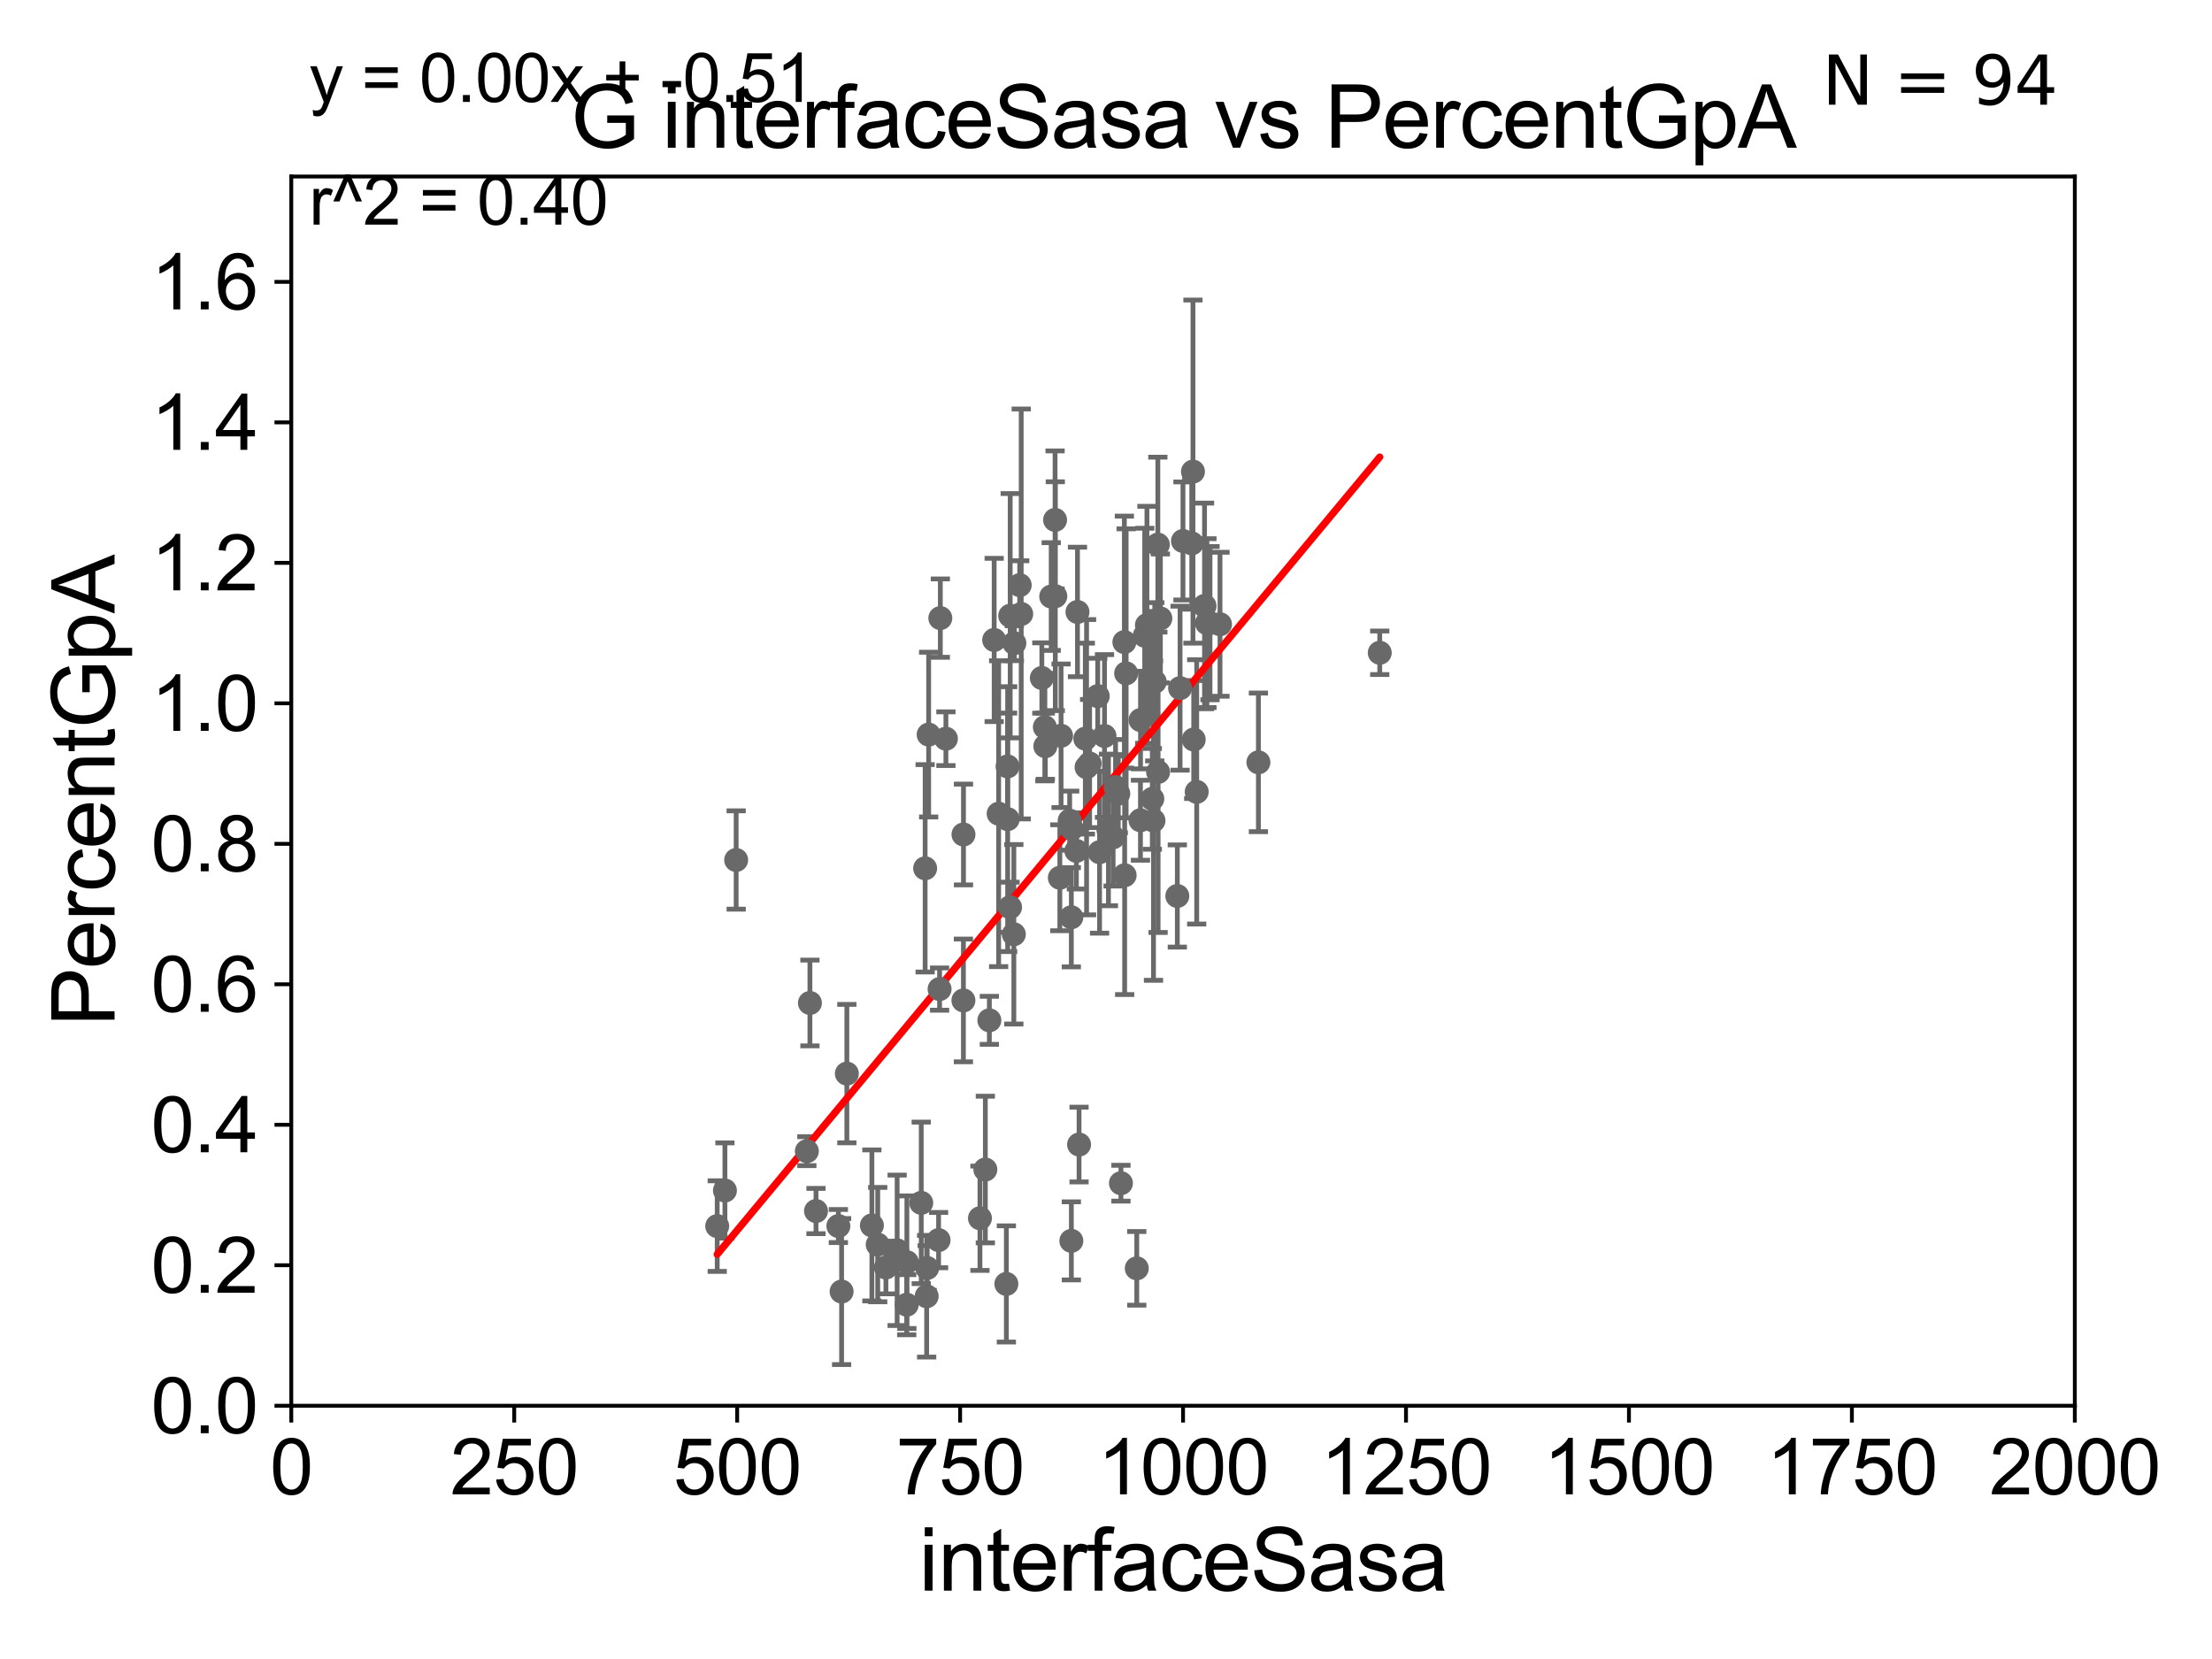 <?xml version="1.0" encoding="utf-8" standalone="no"?>
<!DOCTYPE svg PUBLIC "-//W3C//DTD SVG 1.1//EN"
  "http://www.w3.org/Graphics/SVG/1.1/DTD/svg11.dtd">
<svg xmlns:xlink="http://www.w3.org/1999/xlink" width="460.8pt" height="345.6pt" viewBox="0 0 460.8 345.6" xmlns="http://www.w3.org/2000/svg" version="1.1">
 <defs>
  <style type="text/css">*{stroke-linejoin: round; stroke-linecap: butt}</style>
 </defs>
 <g id="figure_1">
  <g id="patch_1">
   <path d="M 0 345.6 
L 460.8 345.6 
L 460.8 0 
L 0 0 
z
" style="fill: #ffffff"/>
  </g>
  <g id="axes_1">
   <g id="patch_2">
    <path d="M 60.68 292.84 
L 432.225 292.84 
L 432.225 36.775 
L 60.68 36.775 
z
" style="fill: #ffffff"/>
   </g>
   <g id="PathCollection_1">
    <defs>
     <path id="mfa17598cb5" d="M 0 1.118 
C 0.297 1.118 0.581 1 0.791 0.791 
C 1 0.581 1.118 0.297 1.118 0 
C 1.118 -0.297 1 -0.581 0.791 -0.791 
C 0.581 -1 0.297 -1.118 0 -1.118 
C -0.297 -1.118 -0.581 -1 -0.791 -0.791 
C -1 -0.581 -1.118 -0.297 -1.118 0 
C -1.118 0.297 -1 0.581 -0.791 0.791 
C -0.581 1 -0.297 1.118 0 1.118 
z
" style="stroke: #696969"/>
    </defs>
    <g clip-path="url(#p1fab87c565)">
     <use xlink:href="#mfa17598cb5" x="239.702" y="141.24" style="fill: #696969; stroke: #696969"/>
     <use xlink:href="#mfa17598cb5" x="236.811" y="264.219" style="fill: #696969; stroke: #696969"/>
     <use xlink:href="#mfa17598cb5" x="233.513" y="246.482" style="fill: #696969; stroke: #696969"/>
     <use xlink:href="#mfa17598cb5" x="176.416" y="223.65" style="fill: #696969; stroke: #696969"/>
     <use xlink:href="#mfa17598cb5" x="223.181" y="258.495" style="fill: #696969; stroke: #696969"/>
     <use xlink:href="#mfa17598cb5" x="224.786" y="238.43" style="fill: #696969; stroke: #696969"/>
     <use xlink:href="#mfa17598cb5" x="223.177" y="191.082" style="fill: #696969; stroke: #696969"/>
     <use xlink:href="#mfa17598cb5" x="226.09" y="153.873" style="fill: #696969; stroke: #696969"/>
     <use xlink:href="#mfa17598cb5" x="195.887" y="128.76" style="fill: #696969; stroke: #696969"/>
     <use xlink:href="#mfa17598cb5" x="231.882" y="174.428" style="fill: #696969; stroke: #696969"/>
     <use xlink:href="#mfa17598cb5" x="192.723" y="180.884" style="fill: #696969; stroke: #696969"/>
     <use xlink:href="#mfa17598cb5" x="224.229" y="177.251" style="fill: #696969; stroke: #696969"/>
     <use xlink:href="#mfa17598cb5" x="240.292" y="170.946" style="fill: #696969; stroke: #696969"/>
     <use xlink:href="#mfa17598cb5" x="205.265" y="243.637" style="fill: #696969; stroke: #696969"/>
     <use xlink:href="#mfa17598cb5" x="210.413" y="188.992" style="fill: #696969; stroke: #696969"/>
     <use xlink:href="#mfa17598cb5" x="208.038" y="169.507" style="fill: #696969; stroke: #696969"/>
     <use xlink:href="#mfa17598cb5" x="211.202" y="194.625" style="fill: #696969; stroke: #696969"/>
     <use xlink:href="#mfa17598cb5" x="211.312" y="133.988" style="fill: #696969; stroke: #696969"/>
     <use xlink:href="#mfa17598cb5" x="212.737" y="127.898" style="fill: #696969; stroke: #696969"/>
     <use xlink:href="#mfa17598cb5" x="218.986" y="124.27" style="fill: #696969; stroke: #696969"/>
     <use xlink:href="#mfa17598cb5" x="149.409" y="255.418" style="fill: #696969; stroke: #696969"/>
     <use xlink:href="#mfa17598cb5" x="230.909" y="172.893" style="fill: #696969; stroke: #696969"/>
     <use xlink:href="#mfa17598cb5" x="168.722" y="208.938" style="fill: #696969; stroke: #696969"/>
     <use xlink:href="#mfa17598cb5" x="209.645" y="267.466" style="fill: #696969; stroke: #696969"/>
     <use xlink:href="#mfa17598cb5" x="186.89" y="260.463" style="fill: #696969; stroke: #696969"/>
     <use xlink:href="#mfa17598cb5" x="182.846" y="259.271" style="fill: #696969; stroke: #696969"/>
     <use xlink:href="#mfa17598cb5" x="169.987" y="252.283" style="fill: #696969; stroke: #696969"/>
     <use xlink:href="#mfa17598cb5" x="188.919" y="262.939" style="fill: #696969; stroke: #696969"/>
     <use xlink:href="#mfa17598cb5" x="168.083" y="239.809" style="fill: #696969; stroke: #696969"/>
     <use xlink:href="#mfa17598cb5" x="153.356" y="179.153" style="fill: #696969; stroke: #696969"/>
     <use xlink:href="#mfa17598cb5" x="191.91" y="250.581" style="fill: #696969; stroke: #696969"/>
     <use xlink:href="#mfa17598cb5" x="181.631" y="255.278" style="fill: #696969; stroke: #696969"/>
     <use xlink:href="#mfa17598cb5" x="188.885" y="271.795" style="fill: #696969; stroke: #696969"/>
     <use xlink:href="#mfa17598cb5" x="209.898" y="159.655" style="fill: #696969; stroke: #696969"/>
     <use xlink:href="#mfa17598cb5" x="204.143" y="253.784" style="fill: #696969; stroke: #696969"/>
     <use xlink:href="#mfa17598cb5" x="184.551" y="264.045" style="fill: #696969; stroke: #696969"/>
     <use xlink:href="#mfa17598cb5" x="195.733" y="206.043" style="fill: #696969; stroke: #696969"/>
     <use xlink:href="#mfa17598cb5" x="193.149" y="264.146" style="fill: #696969; stroke: #696969"/>
     <use xlink:href="#mfa17598cb5" x="193.041" y="270.034" style="fill: #696969; stroke: #696969"/>
     <use xlink:href="#mfa17598cb5" x="217.762" y="155.446" style="fill: #696969; stroke: #696969"/>
     <use xlink:href="#mfa17598cb5" x="174.648" y="255.406" style="fill: #696969; stroke: #696969"/>
     <use xlink:href="#mfa17598cb5" x="193.455" y="153.029" style="fill: #696969; stroke: #696969"/>
     <use xlink:href="#mfa17598cb5" x="195.525" y="258.335" style="fill: #696969; stroke: #696969"/>
     <use xlink:href="#mfa17598cb5" x="207.104" y="133.316" style="fill: #696969; stroke: #696969"/>
     <use xlink:href="#mfa17598cb5" x="232.388" y="163.969" style="fill: #696969; stroke: #696969"/>
     <use xlink:href="#mfa17598cb5" x="226.987" y="159.059" style="fill: #696969; stroke: #696969"/>
     <use xlink:href="#mfa17598cb5" x="197.05" y="153.884" style="fill: #696969; stroke: #696969"/>
     <use xlink:href="#mfa17598cb5" x="240.047" y="166.416" style="fill: #696969; stroke: #696969"/>
     <use xlink:href="#mfa17598cb5" x="234.595" y="140.27" style="fill: #696969; stroke: #696969"/>
     <use xlink:href="#mfa17598cb5" x="230.088" y="153.321" style="fill: #696969; stroke: #696969"/>
     <use xlink:href="#mfa17598cb5" x="234.227" y="133.761" style="fill: #696969; stroke: #696969"/>
     <use xlink:href="#mfa17598cb5" x="252.067" y="129.815" style="fill: #696969; stroke: #696969"/>
     <use xlink:href="#mfa17598cb5" x="240.556" y="142.026" style="fill: #696969; stroke: #696969"/>
     <use xlink:href="#mfa17598cb5" x="241.201" y="113.457" style="fill: #696969; stroke: #696969"/>
     <use xlink:href="#mfa17598cb5" x="251.426" y="129.809" style="fill: #696969; stroke: #696969"/>
     <use xlink:href="#mfa17598cb5" x="249.295" y="164.96" style="fill: #696969; stroke: #696969"/>
     <use xlink:href="#mfa17598cb5" x="245.832" y="143.356" style="fill: #696969; stroke: #696969"/>
     <use xlink:href="#mfa17598cb5" x="226.352" y="159.824" style="fill: #696969; stroke: #696969"/>
     <use xlink:href="#mfa17598cb5" x="237.578" y="170.873" style="fill: #696969; stroke: #696969"/>
     <use xlink:href="#mfa17598cb5" x="219.79" y="108.307" style="fill: #696969; stroke: #696969"/>
     <use xlink:href="#mfa17598cb5" x="254.149" y="130.045" style="fill: #696969; stroke: #696969"/>
     <use xlink:href="#mfa17598cb5" x="248.267" y="113.195" style="fill: #696969; stroke: #696969"/>
     <use xlink:href="#mfa17598cb5" x="248.674" y="154.059" style="fill: #696969; stroke: #696969"/>
     <use xlink:href="#mfa17598cb5" x="217.034" y="141.241" style="fill: #696969; stroke: #696969"/>
     <use xlink:href="#mfa17598cb5" x="250.926" y="126.225" style="fill: #696969; stroke: #696969"/>
     <use xlink:href="#mfa17598cb5" x="262.15" y="158.81" style="fill: #696969; stroke: #696969"/>
     <use xlink:href="#mfa17598cb5" x="238.927" y="130.211" style="fill: #696969; stroke: #696969"/>
     <use xlink:href="#mfa17598cb5" x="241.253" y="160.814" style="fill: #696969; stroke: #696969"/>
     <use xlink:href="#mfa17598cb5" x="229.06" y="177.53" style="fill: #696969; stroke: #696969"/>
     <use xlink:href="#mfa17598cb5" x="175.322" y="269.055" style="fill: #696969; stroke: #696969"/>
     <use xlink:href="#mfa17598cb5" x="237.591" y="150.001" style="fill: #696969; stroke: #696969"/>
     <use xlink:href="#mfa17598cb5" x="245.258" y="186.652" style="fill: #696969; stroke: #696969"/>
     <use xlink:href="#mfa17598cb5" x="232.958" y="165.328" style="fill: #696969; stroke: #696969"/>
     <use xlink:href="#mfa17598cb5" x="212.426" y="121.894" style="fill: #696969; stroke: #696969"/>
     <use xlink:href="#mfa17598cb5" x="220.786" y="182.855" style="fill: #696969; stroke: #696969"/>
     <use xlink:href="#mfa17598cb5" x="223.268" y="172.647" style="fill: #696969; stroke: #696969"/>
     <use xlink:href="#mfa17598cb5" x="224.457" y="127.485" style="fill: #696969; stroke: #696969"/>
     <use xlink:href="#mfa17598cb5" x="217.665" y="151.474" style="fill: #696969; stroke: #696969"/>
     <use xlink:href="#mfa17598cb5" x="238.466" y="132.439" style="fill: #696969; stroke: #696969"/>
     <use xlink:href="#mfa17598cb5" x="219.839" y="124.199" style="fill: #696969; stroke: #696969"/>
     <use xlink:href="#mfa17598cb5" x="206.101" y="212.55" style="fill: #696969; stroke: #696969"/>
     <use xlink:href="#mfa17598cb5" x="248.516" y="98.244" style="fill: #696969; stroke: #696969"/>
     <use xlink:href="#mfa17598cb5" x="200.71" y="173.84" style="fill: #696969; stroke: #696969"/>
     <use xlink:href="#mfa17598cb5" x="246.432" y="112.694" style="fill: #696969; stroke: #696969"/>
     <use xlink:href="#mfa17598cb5" x="221.039" y="153.276" style="fill: #696969; stroke: #696969"/>
     <use xlink:href="#mfa17598cb5" x="287.426" y="135.984" style="fill: #696969; stroke: #696969"/>
     <use xlink:href="#mfa17598cb5" x="228.68" y="145.017" style="fill: #696969; stroke: #696969"/>
     <use xlink:href="#mfa17598cb5" x="234.286" y="182.332" style="fill: #696969; stroke: #696969"/>
     <use xlink:href="#mfa17598cb5" x="210.444" y="128.271" style="fill: #696969; stroke: #696969"/>
     <use xlink:href="#mfa17598cb5" x="200.697" y="208.407" style="fill: #696969; stroke: #696969"/>
     <use xlink:href="#mfa17598cb5" x="222.832" y="170.955" style="fill: #696969; stroke: #696969"/>
     <use xlink:href="#mfa17598cb5" x="241.726" y="128.83" style="fill: #696969; stroke: #696969"/>
     <use xlink:href="#mfa17598cb5" x="209.913" y="170.644" style="fill: #696969; stroke: #696969"/>
     <use xlink:href="#mfa17598cb5" x="151.016" y="248.006" style="fill: #696969; stroke: #696969"/>
    </g>
   </g>
   <g id="matplotlib.axis_1">
    <g id="xtick_1">
     <g id="line2d_1">
      <defs>
       <path id="me120456063" d="M 0 0 
L 0 3.5 
" style="stroke: #000000; stroke-width: 0.8"/>
      </defs>
      <g>
       <use xlink:href="#me120456063" x="60.68" y="292.84" style="stroke: #000000; stroke-width: 0.8"/>
      </g>
     </g>
     <g id="text_1">
      <!-- 0 -->
      <g transform="translate(56.231 311.293)scale(0.16 -0.16)">
       <defs>
        <path id="ArialMT-30" d="M 266 2259 
Q 266 3072 433 3567 
Q 600 4063 929 4331 
Q 1259 4600 1759 4600 
Q 2128 4600 2406 4451 
Q 2684 4303 2865 4023 
Q 3047 3744 3150 3342 
Q 3253 2941 3253 2259 
Q 3253 1453 3087 958 
Q 2922 463 2592 192 
Q 2263 -78 1759 -78 
Q 1097 -78 719 397 
Q 266 969 266 2259 
z
M 844 2259 
Q 844 1131 1108 757 
Q 1372 384 1759 384 
Q 2147 384 2411 759 
Q 2675 1134 2675 2259 
Q 2675 3391 2411 3762 
Q 2147 4134 1753 4134 
Q 1366 4134 1134 3806 
Q 844 3388 844 2259 
z
" transform="scale(0.016)"/>
       </defs>
       <use xlink:href="#ArialMT-30"/>
      </g>
     </g>
    </g>
    <g id="xtick_2">
     <g id="line2d_2">
      <g>
       <use xlink:href="#me120456063" x="107.123" y="292.84" style="stroke: #000000; stroke-width: 0.8"/>
      </g>
     </g>
     <g id="text_2">
      <!-- 250 -->
      <g transform="translate(93.777 311.293)scale(0.16 -0.16)">
       <defs>
        <path id="ArialMT-32" d="M 3222 541 
L 3222 0 
L 194 0 
Q 188 203 259 391 
Q 375 700 629 1000 
Q 884 1300 1366 1694 
Q 2113 2306 2375 2664 
Q 2638 3022 2638 3341 
Q 2638 3675 2398 3904 
Q 2159 4134 1775 4134 
Q 1369 4134 1125 3890 
Q 881 3647 878 3216 
L 300 3275 
Q 359 3922 746 4261 
Q 1134 4600 1788 4600 
Q 2447 4600 2831 4234 
Q 3216 3869 3216 3328 
Q 3216 3053 3103 2787 
Q 2991 2522 2730 2228 
Q 2469 1934 1863 1422 
Q 1356 997 1212 845 
Q 1069 694 975 541 
L 3222 541 
z
" transform="scale(0.016)"/>
        <path id="ArialMT-35" d="M 266 1200 
L 856 1250 
Q 922 819 1161 601 
Q 1400 384 1738 384 
Q 2144 384 2425 690 
Q 2706 997 2706 1503 
Q 2706 1984 2436 2262 
Q 2166 2541 1728 2541 
Q 1456 2541 1237 2417 
Q 1019 2294 894 2097 
L 366 2166 
L 809 4519 
L 3088 4519 
L 3088 3981 
L 1259 3981 
L 1013 2750 
Q 1425 3038 1878 3038 
Q 2478 3038 2890 2622 
Q 3303 2206 3303 1553 
Q 3303 931 2941 478 
Q 2500 -78 1738 -78 
Q 1113 -78 717 272 
Q 322 622 266 1200 
z
" transform="scale(0.016)"/>
       </defs>
       <use xlink:href="#ArialMT-32"/>
       <use xlink:href="#ArialMT-35" x="55.615"/>
       <use xlink:href="#ArialMT-30" x="111.23"/>
      </g>
     </g>
    </g>
    <g id="xtick_3">
     <g id="line2d_3">
      <g>
       <use xlink:href="#me120456063" x="153.566" y="292.84" style="stroke: #000000; stroke-width: 0.8"/>
      </g>
     </g>
     <g id="text_3">
      <!-- 500 -->
      <g transform="translate(140.22 311.293)scale(0.16 -0.16)">
       <use xlink:href="#ArialMT-35"/>
       <use xlink:href="#ArialMT-30" x="55.615"/>
       <use xlink:href="#ArialMT-30" x="111.23"/>
      </g>
     </g>
    </g>
    <g id="xtick_4">
     <g id="line2d_4">
      <g>
       <use xlink:href="#me120456063" x="200.009" y="292.84" style="stroke: #000000; stroke-width: 0.8"/>
      </g>
     </g>
     <g id="text_4">
      <!-- 750 -->
      <g transform="translate(186.663 311.293)scale(0.16 -0.16)">
       <defs>
        <path id="ArialMT-37" d="M 303 3981 
L 303 4522 
L 3269 4522 
L 3269 4084 
Q 2831 3619 2401 2847 
Q 1972 2075 1738 1259 
Q 1569 684 1522 0 
L 944 0 
Q 953 541 1156 1306 
Q 1359 2072 1739 2783 
Q 2119 3494 2547 3981 
L 303 3981 
z
" transform="scale(0.016)"/>
       </defs>
       <use xlink:href="#ArialMT-37"/>
       <use xlink:href="#ArialMT-35" x="55.615"/>
       <use xlink:href="#ArialMT-30" x="111.23"/>
      </g>
     </g>
    </g>
    <g id="xtick_5">
     <g id="line2d_5">
      <g>
       <use xlink:href="#me120456063" x="246.452" y="292.84" style="stroke: #000000; stroke-width: 0.8"/>
      </g>
     </g>
     <g id="text_5">
      <!-- 1000 -->
      <g transform="translate(228.657 311.293)scale(0.16 -0.16)">
       <defs>
        <path id="ArialMT-31" d="M 2384 0 
L 1822 0 
L 1822 3584 
Q 1619 3391 1289 3197 
Q 959 3003 697 2906 
L 697 3450 
Q 1169 3672 1522 3987 
Q 1875 4303 2022 4600 
L 2384 4600 
L 2384 0 
z
" transform="scale(0.016)"/>
       </defs>
       <use xlink:href="#ArialMT-31"/>
       <use xlink:href="#ArialMT-30" x="55.615"/>
       <use xlink:href="#ArialMT-30" x="111.23"/>
       <use xlink:href="#ArialMT-30" x="166.846"/>
      </g>
     </g>
    </g>
    <g id="xtick_6">
     <g id="line2d_6">
      <g>
       <use xlink:href="#me120456063" x="292.896" y="292.84" style="stroke: #000000; stroke-width: 0.8"/>
      </g>
     </g>
     <g id="text_6">
      <!-- 1250 -->
      <g transform="translate(275.101 311.293)scale(0.16 -0.16)">
       <use xlink:href="#ArialMT-31"/>
       <use xlink:href="#ArialMT-32" x="55.615"/>
       <use xlink:href="#ArialMT-35" x="111.23"/>
       <use xlink:href="#ArialMT-30" x="166.846"/>
      </g>
     </g>
    </g>
    <g id="xtick_7">
     <g id="line2d_7">
      <g>
       <use xlink:href="#me120456063" x="339.339" y="292.84" style="stroke: #000000; stroke-width: 0.8"/>
      </g>
     </g>
     <g id="text_7">
      <!-- 1500 -->
      <g transform="translate(321.544 311.293)scale(0.16 -0.16)">
       <use xlink:href="#ArialMT-31"/>
       <use xlink:href="#ArialMT-35" x="55.615"/>
       <use xlink:href="#ArialMT-30" x="111.23"/>
       <use xlink:href="#ArialMT-30" x="166.846"/>
      </g>
     </g>
    </g>
    <g id="xtick_8">
     <g id="line2d_8">
      <g>
       <use xlink:href="#me120456063" x="385.782" y="292.84" style="stroke: #000000; stroke-width: 0.8"/>
      </g>
     </g>
     <g id="text_8">
      <!-- 1750 -->
      <g transform="translate(367.987 311.293)scale(0.16 -0.16)">
       <use xlink:href="#ArialMT-31"/>
       <use xlink:href="#ArialMT-37" x="55.615"/>
       <use xlink:href="#ArialMT-35" x="111.23"/>
       <use xlink:href="#ArialMT-30" x="166.846"/>
      </g>
     </g>
    </g>
    <g id="xtick_9">
     <g id="line2d_9">
      <g>
       <use xlink:href="#me120456063" x="432.225" y="292.84" style="stroke: #000000; stroke-width: 0.8"/>
      </g>
     </g>
     <g id="text_9">
      <!-- 2000 -->
      <g transform="translate(414.43 311.293)scale(0.16 -0.16)">
       <use xlink:href="#ArialMT-32"/>
       <use xlink:href="#ArialMT-30" x="55.615"/>
       <use xlink:href="#ArialMT-30" x="111.23"/>
       <use xlink:href="#ArialMT-30" x="166.846"/>
      </g>
     </g>
    </g>
    <g id="text_10">
     <!-- interfaceSasa -->
     <g transform="translate(191.423 331.357)scale(0.18 -0.18)">
      <defs>
       <path id="ArialMT-69" d="M 425 3934 
L 425 4581 
L 988 4581 
L 988 3934 
L 425 3934 
z
M 425 0 
L 425 3319 
L 988 3319 
L 988 0 
L 425 0 
z
" transform="scale(0.016)"/>
       <path id="ArialMT-6e" d="M 422 0 
L 422 3319 
L 928 3319 
L 928 2847 
Q 1294 3394 1984 3394 
Q 2284 3394 2536 3286 
Q 2788 3178 2913 3003 
Q 3038 2828 3088 2588 
Q 3119 2431 3119 2041 
L 3119 0 
L 2556 0 
L 2556 2019 
Q 2556 2363 2490 2533 
Q 2425 2703 2258 2804 
Q 2091 2906 1866 2906 
Q 1506 2906 1245 2678 
Q 984 2450 984 1813 
L 984 0 
L 422 0 
z
" transform="scale(0.016)"/>
       <path id="ArialMT-74" d="M 1650 503 
L 1731 6 
Q 1494 -44 1306 -44 
Q 1000 -44 831 53 
Q 663 150 594 308 
Q 525 466 525 972 
L 525 2881 
L 113 2881 
L 113 3319 
L 525 3319 
L 525 4141 
L 1084 4478 
L 1084 3319 
L 1650 3319 
L 1650 2881 
L 1084 2881 
L 1084 941 
Q 1084 700 1114 631 
Q 1144 563 1211 522 
Q 1278 481 1403 481 
Q 1497 481 1650 503 
z
" transform="scale(0.016)"/>
       <path id="ArialMT-65" d="M 2694 1069 
L 3275 997 
Q 3138 488 2766 206 
Q 2394 -75 1816 -75 
Q 1088 -75 661 373 
Q 234 822 234 1631 
Q 234 2469 665 2931 
Q 1097 3394 1784 3394 
Q 2450 3394 2872 2941 
Q 3294 2488 3294 1666 
Q 3294 1616 3291 1516 
L 816 1516 
Q 847 969 1125 678 
Q 1403 388 1819 388 
Q 2128 388 2347 550 
Q 2566 713 2694 1069 
z
M 847 1978 
L 2700 1978 
Q 2663 2397 2488 2606 
Q 2219 2931 1791 2931 
Q 1403 2931 1139 2672 
Q 875 2413 847 1978 
z
" transform="scale(0.016)"/>
       <path id="ArialMT-72" d="M 416 0 
L 416 3319 
L 922 3319 
L 922 2816 
Q 1116 3169 1280 3281 
Q 1444 3394 1641 3394 
Q 1925 3394 2219 3213 
L 2025 2691 
Q 1819 2813 1613 2813 
Q 1428 2813 1281 2702 
Q 1134 2591 1072 2394 
Q 978 2094 978 1738 
L 978 0 
L 416 0 
z
" transform="scale(0.016)"/>
       <path id="ArialMT-66" d="M 556 0 
L 556 2881 
L 59 2881 
L 59 3319 
L 556 3319 
L 556 3672 
Q 556 4006 616 4169 
Q 697 4388 901 4523 
Q 1106 4659 1475 4659 
Q 1713 4659 2000 4603 
L 1916 4113 
Q 1741 4144 1584 4144 
Q 1328 4144 1222 4034 
Q 1116 3925 1116 3625 
L 1116 3319 
L 1763 3319 
L 1763 2881 
L 1116 2881 
L 1116 0 
L 556 0 
z
" transform="scale(0.016)"/>
       <path id="ArialMT-61" d="M 2588 409 
Q 2275 144 1986 34 
Q 1697 -75 1366 -75 
Q 819 -75 525 192 
Q 231 459 231 875 
Q 231 1119 342 1320 
Q 453 1522 633 1644 
Q 813 1766 1038 1828 
Q 1203 1872 1538 1913 
Q 2219 1994 2541 2106 
Q 2544 2222 2544 2253 
Q 2544 2597 2384 2738 
Q 2169 2928 1744 2928 
Q 1347 2928 1158 2789 
Q 969 2650 878 2297 
L 328 2372 
Q 403 2725 575 2942 
Q 747 3159 1072 3276 
Q 1397 3394 1825 3394 
Q 2250 3394 2515 3294 
Q 2781 3194 2906 3042 
Q 3031 2891 3081 2659 
Q 3109 2516 3109 2141 
L 3109 1391 
Q 3109 606 3145 398 
Q 3181 191 3288 0 
L 2700 0 
Q 2613 175 2588 409 
z
M 2541 1666 
Q 2234 1541 1622 1453 
Q 1275 1403 1131 1340 
Q 988 1278 909 1158 
Q 831 1038 831 891 
Q 831 666 1001 516 
Q 1172 366 1500 366 
Q 1825 366 2078 508 
Q 2331 650 2450 897 
Q 2541 1088 2541 1459 
L 2541 1666 
z
" transform="scale(0.016)"/>
       <path id="ArialMT-63" d="M 2588 1216 
L 3141 1144 
Q 3050 572 2676 248 
Q 2303 -75 1759 -75 
Q 1078 -75 664 370 
Q 250 816 250 1647 
Q 250 2184 428 2587 
Q 606 2991 970 3192 
Q 1334 3394 1763 3394 
Q 2303 3394 2647 3120 
Q 2991 2847 3088 2344 
L 2541 2259 
Q 2463 2594 2264 2762 
Q 2066 2931 1784 2931 
Q 1359 2931 1093 2626 
Q 828 2322 828 1663 
Q 828 994 1084 691 
Q 1341 388 1753 388 
Q 2084 388 2306 591 
Q 2528 794 2588 1216 
z
" transform="scale(0.016)"/>
       <path id="ArialMT-53" d="M 288 1472 
L 859 1522 
Q 900 1178 1048 958 
Q 1197 738 1509 602 
Q 1822 466 2213 466 
Q 2559 466 2825 569 
Q 3091 672 3220 851 
Q 3350 1031 3350 1244 
Q 3350 1459 3225 1620 
Q 3100 1781 2813 1891 
Q 2628 1963 1997 2114 
Q 1366 2266 1113 2400 
Q 784 2572 623 2826 
Q 463 3081 463 3397 
Q 463 3744 659 4045 
Q 856 4347 1234 4503 
Q 1613 4659 2075 4659 
Q 2584 4659 2973 4495 
Q 3363 4331 3572 4012 
Q 3781 3694 3797 3291 
L 3216 3247 
Q 3169 3681 2898 3903 
Q 2628 4125 2100 4125 
Q 1550 4125 1298 3923 
Q 1047 3722 1047 3438 
Q 1047 3191 1225 3031 
Q 1400 2872 2139 2705 
Q 2878 2538 3153 2413 
Q 3553 2228 3743 1945 
Q 3934 1663 3934 1294 
Q 3934 928 3725 604 
Q 3516 281 3123 101 
Q 2731 -78 2241 -78 
Q 1619 -78 1198 103 
Q 778 284 539 648 
Q 300 1013 288 1472 
z
" transform="scale(0.016)"/>
       <path id="ArialMT-73" d="M 197 991 
L 753 1078 
Q 800 744 1014 566 
Q 1228 388 1613 388 
Q 2000 388 2187 545 
Q 2375 703 2375 916 
Q 2375 1106 2209 1216 
Q 2094 1291 1634 1406 
Q 1016 1563 777 1677 
Q 538 1791 414 1992 
Q 291 2194 291 2438 
Q 291 2659 392 2848 
Q 494 3038 669 3163 
Q 800 3259 1026 3326 
Q 1253 3394 1513 3394 
Q 1903 3394 2198 3281 
Q 2494 3169 2634 2976 
Q 2775 2784 2828 2463 
L 2278 2388 
Q 2241 2644 2061 2787 
Q 1881 2931 1553 2931 
Q 1166 2931 1000 2803 
Q 834 2675 834 2503 
Q 834 2394 903 2306 
Q 972 2216 1119 2156 
Q 1203 2125 1616 2013 
Q 2213 1853 2448 1751 
Q 2684 1650 2818 1456 
Q 2953 1263 2953 975 
Q 2953 694 2789 445 
Q 2625 197 2315 61 
Q 2006 -75 1616 -75 
Q 969 -75 630 194 
Q 291 463 197 991 
z
" transform="scale(0.016)"/>
      </defs>
      <use xlink:href="#ArialMT-69"/>
      <use xlink:href="#ArialMT-6e" x="22.217"/>
      <use xlink:href="#ArialMT-74" x="77.832"/>
      <use xlink:href="#ArialMT-65" x="105.615"/>
      <use xlink:href="#ArialMT-72" x="161.23"/>
      <use xlink:href="#ArialMT-66" x="194.531"/>
      <use xlink:href="#ArialMT-61" x="222.314"/>
      <use xlink:href="#ArialMT-63" x="277.93"/>
      <use xlink:href="#ArialMT-65" x="327.93"/>
      <use xlink:href="#ArialMT-53" x="383.545"/>
      <use xlink:href="#ArialMT-61" x="450.244"/>
      <use xlink:href="#ArialMT-73" x="505.859"/>
      <use xlink:href="#ArialMT-61" x="555.859"/>
     </g>
    </g>
   </g>
   <g id="matplotlib.axis_2">
    <g id="ytick_1">
     <g id="line2d_10">
      <defs>
       <path id="me2fff0f7c0" d="M 0 0 
L -3.5 0 
" style="stroke: #000000; stroke-width: 0.8"/>
      </defs>
      <g>
       <use xlink:href="#me2fff0f7c0" x="60.68" y="292.84" style="stroke: #000000; stroke-width: 0.8"/>
      </g>
     </g>
     <g id="text_11">
      <!-- 0.0 -->
      <g transform="translate(31.44 298.566)scale(0.16 -0.16)">
       <defs>
        <path id="ArialMT-2e" d="M 581 0 
L 581 641 
L 1222 641 
L 1222 0 
L 581 0 
z
" transform="scale(0.016)"/>
       </defs>
       <use xlink:href="#ArialMT-30"/>
       <use xlink:href="#ArialMT-2e" x="55.615"/>
       <use xlink:href="#ArialMT-30" x="83.398"/>
      </g>
     </g>
    </g>
    <g id="ytick_2">
     <g id="line2d_11">
      <g>
       <use xlink:href="#me2fff0f7c0" x="60.68" y="263.575" style="stroke: #000000; stroke-width: 0.8"/>
      </g>
     </g>
     <g id="text_12">
      <!-- 0.2 -->
      <g transform="translate(31.44 269.302)scale(0.16 -0.16)">
       <use xlink:href="#ArialMT-30"/>
       <use xlink:href="#ArialMT-2e" x="55.615"/>
       <use xlink:href="#ArialMT-32" x="83.398"/>
      </g>
     </g>
    </g>
    <g id="ytick_3">
     <g id="line2d_12">
      <g>
       <use xlink:href="#me2fff0f7c0" x="60.68" y="234.311" style="stroke: #000000; stroke-width: 0.8"/>
      </g>
     </g>
     <g id="text_13">
      <!-- 0.4 -->
      <g transform="translate(31.44 240.037)scale(0.16 -0.16)">
       <defs>
        <path id="ArialMT-34" d="M 2069 0 
L 2069 1097 
L 81 1097 
L 81 1613 
L 2172 4581 
L 2631 4581 
L 2631 1613 
L 3250 1613 
L 3250 1097 
L 2631 1097 
L 2631 0 
L 2069 0 
z
M 2069 1613 
L 2069 3678 
L 634 1613 
L 2069 1613 
z
" transform="scale(0.016)"/>
       </defs>
       <use xlink:href="#ArialMT-30"/>
       <use xlink:href="#ArialMT-2e" x="55.615"/>
       <use xlink:href="#ArialMT-34" x="83.398"/>
      </g>
     </g>
    </g>
    <g id="ytick_4">
     <g id="line2d_13">
      <g>
       <use xlink:href="#me2fff0f7c0" x="60.68" y="205.046" style="stroke: #000000; stroke-width: 0.8"/>
      </g>
     </g>
     <g id="text_14">
      <!-- 0.6 -->
      <g transform="translate(31.44 210.772)scale(0.16 -0.16)">
       <defs>
        <path id="ArialMT-36" d="M 3184 3459 
L 2625 3416 
Q 2550 3747 2413 3897 
Q 2184 4138 1850 4138 
Q 1581 4138 1378 3988 
Q 1113 3794 959 3422 
Q 806 3050 800 2363 
Q 1003 2672 1297 2822 
Q 1591 2972 1913 2972 
Q 2475 2972 2870 2558 
Q 3266 2144 3266 1488 
Q 3266 1056 3080 686 
Q 2894 316 2569 119 
Q 2244 -78 1831 -78 
Q 1128 -78 684 439 
Q 241 956 241 2144 
Q 241 3472 731 4075 
Q 1159 4600 1884 4600 
Q 2425 4600 2770 4297 
Q 3116 3994 3184 3459 
z
M 888 1484 
Q 888 1194 1011 928 
Q 1134 663 1356 523 
Q 1578 384 1822 384 
Q 2178 384 2434 671 
Q 2691 959 2691 1453 
Q 2691 1928 2437 2201 
Q 2184 2475 1800 2475 
Q 1419 2475 1153 2201 
Q 888 1928 888 1484 
z
" transform="scale(0.016)"/>
       </defs>
       <use xlink:href="#ArialMT-30"/>
       <use xlink:href="#ArialMT-2e" x="55.615"/>
       <use xlink:href="#ArialMT-36" x="83.398"/>
      </g>
     </g>
    </g>
    <g id="ytick_5">
     <g id="line2d_14">
      <g>
       <use xlink:href="#me2fff0f7c0" x="60.68" y="175.782" style="stroke: #000000; stroke-width: 0.8"/>
      </g>
     </g>
     <g id="text_15">
      <!-- 0.8 -->
      <g transform="translate(31.44 181.508)scale(0.16 -0.16)">
       <defs>
        <path id="ArialMT-38" d="M 1131 2484 
Q 781 2613 612 2850 
Q 444 3088 444 3419 
Q 444 3919 803 4259 
Q 1163 4600 1759 4600 
Q 2359 4600 2725 4251 
Q 3091 3903 3091 3403 
Q 3091 3084 2923 2848 
Q 2756 2613 2416 2484 
Q 2838 2347 3058 2040 
Q 3278 1734 3278 1309 
Q 3278 722 2862 322 
Q 2447 -78 1769 -78 
Q 1091 -78 675 323 
Q 259 725 259 1325 
Q 259 1772 486 2073 
Q 713 2375 1131 2484 
z
M 1019 3438 
Q 1019 3113 1228 2906 
Q 1438 2700 1772 2700 
Q 2097 2700 2305 2904 
Q 2513 3109 2513 3406 
Q 2513 3716 2298 3927 
Q 2084 4138 1766 4138 
Q 1444 4138 1231 3931 
Q 1019 3725 1019 3438 
z
M 838 1322 
Q 838 1081 952 856 
Q 1066 631 1291 507 
Q 1516 384 1775 384 
Q 2178 384 2440 643 
Q 2703 903 2703 1303 
Q 2703 1709 2433 1975 
Q 2163 2241 1756 2241 
Q 1359 2241 1098 1978 
Q 838 1716 838 1322 
z
" transform="scale(0.016)"/>
       </defs>
       <use xlink:href="#ArialMT-30"/>
       <use xlink:href="#ArialMT-2e" x="55.615"/>
       <use xlink:href="#ArialMT-38" x="83.398"/>
      </g>
     </g>
    </g>
    <g id="ytick_6">
     <g id="line2d_15">
      <g>
       <use xlink:href="#me2fff0f7c0" x="60.68" y="146.517" style="stroke: #000000; stroke-width: 0.8"/>
      </g>
     </g>
     <g id="text_16">
      <!-- 1.0 -->
      <g transform="translate(31.44 152.243)scale(0.16 -0.16)">
       <use xlink:href="#ArialMT-31"/>
       <use xlink:href="#ArialMT-2e" x="55.615"/>
       <use xlink:href="#ArialMT-30" x="83.398"/>
      </g>
     </g>
    </g>
    <g id="ytick_7">
     <g id="line2d_16">
      <g>
       <use xlink:href="#me2fff0f7c0" x="60.68" y="117.252" style="stroke: #000000; stroke-width: 0.8"/>
      </g>
     </g>
     <g id="text_17">
      <!-- 1.2 -->
      <g transform="translate(31.44 122.979)scale(0.16 -0.16)">
       <use xlink:href="#ArialMT-31"/>
       <use xlink:href="#ArialMT-2e" x="55.615"/>
       <use xlink:href="#ArialMT-32" x="83.398"/>
      </g>
     </g>
    </g>
    <g id="ytick_8">
     <g id="line2d_17">
      <g>
       <use xlink:href="#me2fff0f7c0" x="60.68" y="87.988" style="stroke: #000000; stroke-width: 0.8"/>
      </g>
     </g>
     <g id="text_18">
      <!-- 1.4 -->
      <g transform="translate(31.44 93.714)scale(0.16 -0.16)">
       <use xlink:href="#ArialMT-31"/>
       <use xlink:href="#ArialMT-2e" x="55.615"/>
       <use xlink:href="#ArialMT-34" x="83.398"/>
      </g>
     </g>
    </g>
    <g id="ytick_9">
     <g id="line2d_18">
      <g>
       <use xlink:href="#me2fff0f7c0" x="60.68" y="58.723" style="stroke: #000000; stroke-width: 0.8"/>
      </g>
     </g>
     <g id="text_19">
      <!-- 1.6 -->
      <g transform="translate(31.44 64.45)scale(0.16 -0.16)">
       <use xlink:href="#ArialMT-31"/>
       <use xlink:href="#ArialMT-2e" x="55.615"/>
       <use xlink:href="#ArialMT-36" x="83.398"/>
      </g>
     </g>
    </g>
    <g id="text_20">
     <!-- PercentGpA -->
     <g transform="translate(23.863 213.831)rotate(-90)scale(0.18 -0.18)">
      <defs>
       <path id="ArialMT-50" d="M 494 0 
L 494 4581 
L 2222 4581 
Q 2678 4581 2919 4538 
Q 3256 4481 3484 4323 
Q 3713 4166 3852 3881 
Q 3991 3597 3991 3256 
Q 3991 2672 3619 2267 
Q 3247 1863 2275 1863 
L 1100 1863 
L 1100 0 
L 494 0 
z
M 1100 2403 
L 2284 2403 
Q 2872 2403 3119 2622 
Q 3366 2841 3366 3238 
Q 3366 3525 3220 3729 
Q 3075 3934 2838 4000 
Q 2684 4041 2272 4041 
L 1100 4041 
L 1100 2403 
z
" transform="scale(0.016)"/>
       <path id="ArialMT-47" d="M 2638 1797 
L 2638 2334 
L 4578 2338 
L 4578 638 
Q 4131 281 3656 101 
Q 3181 -78 2681 -78 
Q 2006 -78 1454 211 
Q 903 500 622 1047 
Q 341 1594 341 2269 
Q 341 2938 620 3517 
Q 900 4097 1425 4378 
Q 1950 4659 2634 4659 
Q 3131 4659 3532 4498 
Q 3934 4338 4162 4050 
Q 4391 3763 4509 3300 
L 3963 3150 
Q 3859 3500 3706 3700 
Q 3553 3900 3268 4020 
Q 2984 4141 2638 4141 
Q 2222 4141 1919 4014 
Q 1616 3888 1430 3681 
Q 1244 3475 1141 3228 
Q 966 2803 966 2306 
Q 966 1694 1177 1281 
Q 1388 869 1791 669 
Q 2194 469 2647 469 
Q 3041 469 3416 620 
Q 3791 772 3984 944 
L 3984 1797 
L 2638 1797 
z
" transform="scale(0.016)"/>
       <path id="ArialMT-70" d="M 422 -1272 
L 422 3319 
L 934 3319 
L 934 2888 
Q 1116 3141 1344 3267 
Q 1572 3394 1897 3394 
Q 2322 3394 2647 3175 
Q 2972 2956 3137 2557 
Q 3303 2159 3303 1684 
Q 3303 1175 3120 767 
Q 2938 359 2589 142 
Q 2241 -75 1856 -75 
Q 1575 -75 1351 44 
Q 1128 163 984 344 
L 984 -1272 
L 422 -1272 
z
M 931 1641 
Q 931 1000 1190 694 
Q 1450 388 1819 388 
Q 2194 388 2461 705 
Q 2728 1022 2728 1688 
Q 2728 2322 2467 2637 
Q 2206 2953 1844 2953 
Q 1484 2953 1207 2617 
Q 931 2281 931 1641 
z
" transform="scale(0.016)"/>
       <path id="ArialMT-41" d="M -9 0 
L 1750 4581 
L 2403 4581 
L 4278 0 
L 3588 0 
L 3053 1388 
L 1138 1388 
L 634 0 
L -9 0 
z
M 1313 1881 
L 2866 1881 
L 2388 3150 
Q 2169 3728 2063 4100 
Q 1975 3659 1816 3225 
L 1313 1881 
z
" transform="scale(0.016)"/>
      </defs>
      <use xlink:href="#ArialMT-50"/>
      <use xlink:href="#ArialMT-65" x="66.699"/>
      <use xlink:href="#ArialMT-72" x="122.314"/>
      <use xlink:href="#ArialMT-63" x="155.615"/>
      <use xlink:href="#ArialMT-65" x="205.615"/>
      <use xlink:href="#ArialMT-6e" x="261.23"/>
      <use xlink:href="#ArialMT-74" x="316.846"/>
      <use xlink:href="#ArialMT-47" x="344.629"/>
      <use xlink:href="#ArialMT-70" x="422.412"/>
      <use xlink:href="#ArialMT-41" x="478.027"/>
     </g>
    </g>
   </g>
   <g id="LineCollection_1">
    <path d="M 239.702 149.056 
L 239.702 133.425 
" clip-path="url(#p1fab87c565)" style="fill: none; stroke: #696969"/>
    <path d="M 236.811 271.889 
L 236.811 256.548 
" clip-path="url(#p1fab87c565)" style="fill: none; stroke: #696969"/>
    <path d="M 233.513 250.215 
L 233.513 242.748 
" clip-path="url(#p1fab87c565)" style="fill: none; stroke: #696969"/>
    <path d="M 176.416 238.066 
L 176.416 209.234 
" clip-path="url(#p1fab87c565)" style="fill: none; stroke: #696969"/>
    <path d="M 223.181 266.629 
L 223.181 250.361 
" clip-path="url(#p1fab87c565)" style="fill: none; stroke: #696969"/>
    <path d="M 224.786 246.215 
L 224.786 230.645 
" clip-path="url(#p1fab87c565)" style="fill: none; stroke: #696969"/>
    <path d="M 223.177 201.42 
L 223.177 180.744 
" clip-path="url(#p1fab87c565)" style="fill: none; stroke: #696969"/>
    <path d="M 226.09 173.761 
L 226.09 133.985 
" clip-path="url(#p1fab87c565)" style="fill: none; stroke: #696969"/>
    <path d="M 195.887 136.924 
L 195.887 120.597 
" clip-path="url(#p1fab87c565)" style="fill: none; stroke: #696969"/>
    <path d="M 231.882 184.578 
L 231.882 164.278 
" clip-path="url(#p1fab87c565)" style="fill: none; stroke: #696969"/>
    <path d="M 192.723 202.485 
L 192.723 159.282 
" clip-path="url(#p1fab87c565)" style="fill: none; stroke: #696969"/>
    <path d="M 224.229 185.195 
L 224.229 169.307 
" clip-path="url(#p1fab87c565)" style="fill: none; stroke: #696969"/>
    <path d="M 240.292 204.216 
L 240.292 137.675 
" clip-path="url(#p1fab87c565)" style="fill: none; stroke: #696969"/>
    <path d="M 205.265 258.912 
L 205.265 228.361 
" clip-path="url(#p1fab87c565)" style="fill: none; stroke: #696969"/>
    <path d="M 210.413 194.214 
L 210.413 183.77 
" clip-path="url(#p1fab87c565)" style="fill: none; stroke: #696969"/>
    <path d="M 208.038 201.362 
L 208.038 137.652 
" clip-path="url(#p1fab87c565)" style="fill: none; stroke: #696969"/>
    <path d="M 211.202 213.318 
L 211.202 175.933 
" clip-path="url(#p1fab87c565)" style="fill: none; stroke: #696969"/>
    <path d="M 211.312 137.624 
L 211.312 130.353 
" clip-path="url(#p1fab87c565)" style="fill: none; stroke: #696969"/>
    <path d="M 212.737 170.595 
L 212.737 85.201 
" clip-path="url(#p1fab87c565)" style="fill: none; stroke: #696969"/>
    <path d="M 218.986 135.492 
L 218.986 113.048 
" clip-path="url(#p1fab87c565)" style="fill: none; stroke: #696969"/>
    <path d="M 149.409 264.856 
L 149.409 245.979 
" clip-path="url(#p1fab87c565)" style="fill: none; stroke: #696969"/>
    <path d="M 230.909 188.684 
L 230.909 157.102 
" clip-path="url(#p1fab87c565)" style="fill: none; stroke: #696969"/>
    <path d="M 168.722 217.872 
L 168.722 200.004 
" clip-path="url(#p1fab87c565)" style="fill: none; stroke: #696969"/>
    <path d="M 209.645 279.568 
L 209.645 255.365 
" clip-path="url(#p1fab87c565)" style="fill: none; stroke: #696969"/>
    <path d="M 186.89 276.132 
L 186.89 244.794 
" clip-path="url(#p1fab87c565)" style="fill: none; stroke: #696969"/>
    <path d="M 182.846 271.182 
L 182.846 247.36 
" clip-path="url(#p1fab87c565)" style="fill: none; stroke: #696969"/>
    <path d="M 169.987 257 
L 169.987 247.566 
" clip-path="url(#p1fab87c565)" style="fill: none; stroke: #696969"/>
    <path d="M 188.919 276.751 
L 188.919 249.126 
" clip-path="url(#p1fab87c565)" style="fill: none; stroke: #696969"/>
    <path d="M 168.083 242.825 
L 168.083 236.793 
" clip-path="url(#p1fab87c565)" style="fill: none; stroke: #696969"/>
    <path d="M 153.356 189.393 
L 153.356 168.912 
" clip-path="url(#p1fab87c565)" style="fill: none; stroke: #696969"/>
    <path d="M 191.91 267.408 
L 191.91 233.754 
" clip-path="url(#p1fab87c565)" style="fill: none; stroke: #696969"/>
    <path d="M 181.631 271.005 
L 181.631 239.552 
" clip-path="url(#p1fab87c565)" style="fill: none; stroke: #696969"/>
    <path d="M 188.885 278.056 
L 188.885 265.534 
" clip-path="url(#p1fab87c565)" style="fill: none; stroke: #696969"/>
    <path d="M 209.898 170.762 
L 209.898 148.549 
" clip-path="url(#p1fab87c565)" style="fill: none; stroke: #696969"/>
    <path d="M 204.143 264.653 
L 204.143 242.914 
" clip-path="url(#p1fab87c565)" style="fill: none; stroke: #696969"/>
    <path d="M 184.551 269.528 
L 184.551 258.562 
" clip-path="url(#p1fab87c565)" style="fill: none; stroke: #696969"/>
    <path d="M 195.733 210.445 
L 195.733 201.642 
" clip-path="url(#p1fab87c565)" style="fill: none; stroke: #696969"/>
    <path d="M 193.149 268.803 
L 193.149 259.488 
" clip-path="url(#p1fab87c565)" style="fill: none; stroke: #696969"/>
    <path d="M 193.041 282.705 
L 193.041 257.362 
" clip-path="url(#p1fab87c565)" style="fill: none; stroke: #696969"/>
    <path d="M 217.762 162.332 
L 217.762 148.56 
" clip-path="url(#p1fab87c565)" style="fill: none; stroke: #696969"/>
    <path d="M 174.648 258.849 
L 174.648 251.962 
" clip-path="url(#p1fab87c565)" style="fill: none; stroke: #696969"/>
    <path d="M 193.455 170.188 
L 193.455 135.87 
" clip-path="url(#p1fab87c565)" style="fill: none; stroke: #696969"/>
    <path d="M 195.525 264.093 
L 195.525 252.577 
" clip-path="url(#p1fab87c565)" style="fill: none; stroke: #696969"/>
    <path d="M 207.104 150.319 
L 207.104 116.313 
" clip-path="url(#p1fab87c565)" style="fill: none; stroke: #696969"/>
    <path d="M 232.388 173.889 
L 232.388 154.049 
" clip-path="url(#p1fab87c565)" style="fill: none; stroke: #696969"/>
    <path d="M 226.987 172.405 
L 226.987 145.712 
" clip-path="url(#p1fab87c565)" style="fill: none; stroke: #696969"/>
    <path d="M 197.05 159.478 
L 197.05 148.29 
" clip-path="url(#p1fab87c565)" style="fill: none; stroke: #696969"/>
    <path d="M 240.047 176.919 
L 240.047 155.913 
" clip-path="url(#p1fab87c565)" style="fill: none; stroke: #696969"/>
    <path d="M 234.595 170.369 
L 234.595 110.171 
" clip-path="url(#p1fab87c565)" style="fill: none; stroke: #696969"/>
    <path d="M 230.088 170.269 
L 230.088 136.372 
" clip-path="url(#p1fab87c565)" style="fill: none; stroke: #696969"/>
    <path d="M 234.227 160.002 
L 234.227 107.521 
" clip-path="url(#p1fab87c565)" style="fill: none; stroke: #696969"/>
    <path d="M 252.067 145.774 
L 252.067 113.856 
" clip-path="url(#p1fab87c565)" style="fill: none; stroke: #696969"/>
    <path d="M 240.556 158.513 
L 240.556 125.539 
" clip-path="url(#p1fab87c565)" style="fill: none; stroke: #696969"/>
    <path d="M 241.201 131.674 
L 241.201 95.24 
" clip-path="url(#p1fab87c565)" style="fill: none; stroke: #696969"/>
    <path d="M 251.426 147.398 
L 251.426 112.22 
" clip-path="url(#p1fab87c565)" style="fill: none; stroke: #696969"/>
    <path d="M 249.295 192.492 
L 249.295 137.428 
" clip-path="url(#p1fab87c565)" style="fill: none; stroke: #696969"/>
    <path d="M 245.832 160.438 
L 245.832 126.274 
" clip-path="url(#p1fab87c565)" style="fill: none; stroke: #696969"/>
    <path d="M 226.352 190.579 
L 226.352 129.068 
" clip-path="url(#p1fab87c565)" style="fill: none; stroke: #696969"/>
    <path d="M 237.578 179.204 
L 237.578 162.542 
" clip-path="url(#p1fab87c565)" style="fill: none; stroke: #696969"/>
    <path d="M 219.79 122.681 
L 219.79 93.933 
" clip-path="url(#p1fab87c565)" style="fill: none; stroke: #696969"/>
    <path d="M 254.149 145.04 
L 254.149 115.05 
" clip-path="url(#p1fab87c565)" style="fill: none; stroke: #696969"/>
    <path d="M 248.267 126.9 
L 248.267 99.49 
" clip-path="url(#p1fab87c565)" style="fill: none; stroke: #696969"/>
    <path d="M 248.674 166.344 
L 248.674 141.774 
" clip-path="url(#p1fab87c565)" style="fill: none; stroke: #696969"/>
    <path d="M 217.034 148.57 
L 217.034 133.913 
" clip-path="url(#p1fab87c565)" style="fill: none; stroke: #696969"/>
    <path d="M 250.926 147.644 
L 250.926 104.806 
" clip-path="url(#p1fab87c565)" style="fill: none; stroke: #696969"/>
    <path d="M 262.15 173.248 
L 262.15 144.373 
" clip-path="url(#p1fab87c565)" style="fill: none; stroke: #696969"/>
    <path d="M 238.927 154.95 
L 238.927 105.473 
" clip-path="url(#p1fab87c565)" style="fill: none; stroke: #696969"/>
    <path d="M 241.253 194.248 
L 241.253 127.379 
" clip-path="url(#p1fab87c565)" style="fill: none; stroke: #696969"/>
    <path d="M 229.06 194.397 
L 229.06 160.662 
" clip-path="url(#p1fab87c565)" style="fill: none; stroke: #696969"/>
    <path d="M 175.322 284.266 
L 175.322 253.845 
" clip-path="url(#p1fab87c565)" style="fill: none; stroke: #696969"/>
    <path d="M 237.591 160.164 
L 237.591 139.838 
" clip-path="url(#p1fab87c565)" style="fill: none; stroke: #696969"/>
    <path d="M 245.258 197.295 
L 245.258 176.008 
" clip-path="url(#p1fab87c565)" style="fill: none; stroke: #696969"/>
    <path d="M 232.958 173.462 
L 232.958 157.194 
" clip-path="url(#p1fab87c565)" style="fill: none; stroke: #696969"/>
    <path d="M 212.426 126.971 
L 212.426 116.817 
" clip-path="url(#p1fab87c565)" style="fill: none; stroke: #696969"/>
    <path d="M 220.786 193.889 
L 220.786 171.821 
" clip-path="url(#p1fab87c565)" style="fill: none; stroke: #696969"/>
    <path d="M 223.268 173.156 
L 223.268 172.138 
" clip-path="url(#p1fab87c565)" style="fill: none; stroke: #696969"/>
    <path d="M 224.457 140.978 
L 224.457 113.992 
" clip-path="url(#p1fab87c565)" style="fill: none; stroke: #696969"/>
    <path d="M 217.665 162.668 
L 217.665 140.279 
" clip-path="url(#p1fab87c565)" style="fill: none; stroke: #696969"/>
    <path d="M 238.466 154.832 
L 238.466 110.045 
" clip-path="url(#p1fab87c565)" style="fill: none; stroke: #696969"/>
    <path d="M 219.839 148.034 
L 219.839 100.364 
" clip-path="url(#p1fab87c565)" style="fill: none; stroke: #696969"/>
    <path d="M 206.101 217.551 
L 206.101 207.55 
" clip-path="url(#p1fab87c565)" style="fill: none; stroke: #696969"/>
    <path d="M 248.516 133.986 
L 248.516 62.503 
" clip-path="url(#p1fab87c565)" style="fill: none; stroke: #696969"/>
    <path d="M 200.71 184.335 
L 200.71 163.345 
" clip-path="url(#p1fab87c565)" style="fill: none; stroke: #696969"/>
    <path d="M 246.432 124.987 
L 246.432 100.401 
" clip-path="url(#p1fab87c565)" style="fill: none; stroke: #696969"/>
    <path d="M 221.039 168.229 
L 221.039 138.323 
" clip-path="url(#p1fab87c565)" style="fill: none; stroke: #696969"/>
    <path d="M 287.426 140.52 
L 287.426 131.448 
" clip-path="url(#p1fab87c565)" style="fill: none; stroke: #696969"/>
    <path d="M 228.68 152.909 
L 228.68 137.124 
" clip-path="url(#p1fab87c565)" style="fill: none; stroke: #696969"/>
    <path d="M 234.286 207.184 
L 234.286 157.479 
" clip-path="url(#p1fab87c565)" style="fill: none; stroke: #696969"/>
    <path d="M 210.444 153.721 
L 210.444 102.821 
" clip-path="url(#p1fab87c565)" style="fill: none; stroke: #696969"/>
    <path d="M 200.697 221.193 
L 200.697 195.622 
" clip-path="url(#p1fab87c565)" style="fill: none; stroke: #696969"/>
    <path d="M 222.832 177.108 
L 222.832 164.801 
" clip-path="url(#p1fab87c565)" style="fill: none; stroke: #696969"/>
    <path d="M 241.726 142.256 
L 241.726 115.404 
" clip-path="url(#p1fab87c565)" style="fill: none; stroke: #696969"/>
    <path d="M 209.913 198.23 
L 209.913 143.057 
" clip-path="url(#p1fab87c565)" style="fill: none; stroke: #696969"/>
    <path d="M 151.016 257.928 
L 151.016 238.085 
" clip-path="url(#p1fab87c565)" style="fill: none; stroke: #696969"/>
   </g>
   <g id="line2d_19">
    <defs>
     <path id="me9037d8753" d="M 2 0 
L -2 -0 
" style="stroke: #696969"/>
    </defs>
    <g clip-path="url(#p1fab87c565)">
     <use xlink:href="#me9037d8753" x="239.702" y="149.056" style="fill: #696969; stroke: #696969"/>
     <use xlink:href="#me9037d8753" x="236.811" y="271.889" style="fill: #696969; stroke: #696969"/>
     <use xlink:href="#me9037d8753" x="233.513" y="250.215" style="fill: #696969; stroke: #696969"/>
     <use xlink:href="#me9037d8753" x="176.416" y="238.066" style="fill: #696969; stroke: #696969"/>
     <use xlink:href="#me9037d8753" x="223.181" y="266.629" style="fill: #696969; stroke: #696969"/>
     <use xlink:href="#me9037d8753" x="224.786" y="246.215" style="fill: #696969; stroke: #696969"/>
     <use xlink:href="#me9037d8753" x="223.177" y="201.42" style="fill: #696969; stroke: #696969"/>
     <use xlink:href="#me9037d8753" x="226.09" y="173.761" style="fill: #696969; stroke: #696969"/>
     <use xlink:href="#me9037d8753" x="195.887" y="136.924" style="fill: #696969; stroke: #696969"/>
     <use xlink:href="#me9037d8753" x="231.882" y="184.578" style="fill: #696969; stroke: #696969"/>
     <use xlink:href="#me9037d8753" x="192.723" y="202.485" style="fill: #696969; stroke: #696969"/>
     <use xlink:href="#me9037d8753" x="224.229" y="185.195" style="fill: #696969; stroke: #696969"/>
     <use xlink:href="#me9037d8753" x="240.292" y="204.216" style="fill: #696969; stroke: #696969"/>
     <use xlink:href="#me9037d8753" x="205.265" y="258.912" style="fill: #696969; stroke: #696969"/>
     <use xlink:href="#me9037d8753" x="210.413" y="194.214" style="fill: #696969; stroke: #696969"/>
     <use xlink:href="#me9037d8753" x="208.038" y="201.362" style="fill: #696969; stroke: #696969"/>
     <use xlink:href="#me9037d8753" x="211.202" y="213.318" style="fill: #696969; stroke: #696969"/>
     <use xlink:href="#me9037d8753" x="211.312" y="137.624" style="fill: #696969; stroke: #696969"/>
     <use xlink:href="#me9037d8753" x="212.737" y="170.595" style="fill: #696969; stroke: #696969"/>
     <use xlink:href="#me9037d8753" x="218.986" y="135.492" style="fill: #696969; stroke: #696969"/>
     <use xlink:href="#me9037d8753" x="149.409" y="264.856" style="fill: #696969; stroke: #696969"/>
     <use xlink:href="#me9037d8753" x="230.909" y="188.684" style="fill: #696969; stroke: #696969"/>
     <use xlink:href="#me9037d8753" x="168.722" y="217.872" style="fill: #696969; stroke: #696969"/>
     <use xlink:href="#me9037d8753" x="209.645" y="279.568" style="fill: #696969; stroke: #696969"/>
     <use xlink:href="#me9037d8753" x="186.89" y="276.132" style="fill: #696969; stroke: #696969"/>
     <use xlink:href="#me9037d8753" x="182.846" y="271.182" style="fill: #696969; stroke: #696969"/>
     <use xlink:href="#me9037d8753" x="169.987" y="257" style="fill: #696969; stroke: #696969"/>
     <use xlink:href="#me9037d8753" x="188.919" y="276.751" style="fill: #696969; stroke: #696969"/>
     <use xlink:href="#me9037d8753" x="168.083" y="242.825" style="fill: #696969; stroke: #696969"/>
     <use xlink:href="#me9037d8753" x="153.356" y="189.393" style="fill: #696969; stroke: #696969"/>
     <use xlink:href="#me9037d8753" x="191.91" y="267.408" style="fill: #696969; stroke: #696969"/>
     <use xlink:href="#me9037d8753" x="181.631" y="271.005" style="fill: #696969; stroke: #696969"/>
     <use xlink:href="#me9037d8753" x="188.885" y="278.056" style="fill: #696969; stroke: #696969"/>
     <use xlink:href="#me9037d8753" x="209.898" y="170.762" style="fill: #696969; stroke: #696969"/>
     <use xlink:href="#me9037d8753" x="204.143" y="264.653" style="fill: #696969; stroke: #696969"/>
     <use xlink:href="#me9037d8753" x="184.551" y="269.528" style="fill: #696969; stroke: #696969"/>
     <use xlink:href="#me9037d8753" x="195.733" y="210.445" style="fill: #696969; stroke: #696969"/>
     <use xlink:href="#me9037d8753" x="193.149" y="268.803" style="fill: #696969; stroke: #696969"/>
     <use xlink:href="#me9037d8753" x="193.041" y="282.705" style="fill: #696969; stroke: #696969"/>
     <use xlink:href="#me9037d8753" x="217.762" y="162.332" style="fill: #696969; stroke: #696969"/>
     <use xlink:href="#me9037d8753" x="174.648" y="258.849" style="fill: #696969; stroke: #696969"/>
     <use xlink:href="#me9037d8753" x="193.455" y="170.188" style="fill: #696969; stroke: #696969"/>
     <use xlink:href="#me9037d8753" x="195.525" y="264.093" style="fill: #696969; stroke: #696969"/>
     <use xlink:href="#me9037d8753" x="207.104" y="150.319" style="fill: #696969; stroke: #696969"/>
     <use xlink:href="#me9037d8753" x="232.388" y="173.889" style="fill: #696969; stroke: #696969"/>
     <use xlink:href="#me9037d8753" x="226.987" y="172.405" style="fill: #696969; stroke: #696969"/>
     <use xlink:href="#me9037d8753" x="197.05" y="159.478" style="fill: #696969; stroke: #696969"/>
     <use xlink:href="#me9037d8753" x="240.047" y="176.919" style="fill: #696969; stroke: #696969"/>
     <use xlink:href="#me9037d8753" x="234.595" y="170.369" style="fill: #696969; stroke: #696969"/>
     <use xlink:href="#me9037d8753" x="230.088" y="170.269" style="fill: #696969; stroke: #696969"/>
     <use xlink:href="#me9037d8753" x="234.227" y="160.002" style="fill: #696969; stroke: #696969"/>
     <use xlink:href="#me9037d8753" x="252.067" y="145.774" style="fill: #696969; stroke: #696969"/>
     <use xlink:href="#me9037d8753" x="240.556" y="158.513" style="fill: #696969; stroke: #696969"/>
     <use xlink:href="#me9037d8753" x="241.201" y="131.674" style="fill: #696969; stroke: #696969"/>
     <use xlink:href="#me9037d8753" x="251.426" y="147.398" style="fill: #696969; stroke: #696969"/>
     <use xlink:href="#me9037d8753" x="249.295" y="192.492" style="fill: #696969; stroke: #696969"/>
     <use xlink:href="#me9037d8753" x="245.832" y="160.438" style="fill: #696969; stroke: #696969"/>
     <use xlink:href="#me9037d8753" x="226.352" y="190.579" style="fill: #696969; stroke: #696969"/>
     <use xlink:href="#me9037d8753" x="237.578" y="179.204" style="fill: #696969; stroke: #696969"/>
     <use xlink:href="#me9037d8753" x="219.79" y="122.681" style="fill: #696969; stroke: #696969"/>
     <use xlink:href="#me9037d8753" x="254.149" y="145.04" style="fill: #696969; stroke: #696969"/>
     <use xlink:href="#me9037d8753" x="248.267" y="126.9" style="fill: #696969; stroke: #696969"/>
     <use xlink:href="#me9037d8753" x="248.674" y="166.344" style="fill: #696969; stroke: #696969"/>
     <use xlink:href="#me9037d8753" x="217.034" y="148.57" style="fill: #696969; stroke: #696969"/>
     <use xlink:href="#me9037d8753" x="250.926" y="147.644" style="fill: #696969; stroke: #696969"/>
     <use xlink:href="#me9037d8753" x="262.15" y="173.248" style="fill: #696969; stroke: #696969"/>
     <use xlink:href="#me9037d8753" x="238.927" y="154.95" style="fill: #696969; stroke: #696969"/>
     <use xlink:href="#me9037d8753" x="241.253" y="194.248" style="fill: #696969; stroke: #696969"/>
     <use xlink:href="#me9037d8753" x="229.06" y="194.397" style="fill: #696969; stroke: #696969"/>
     <use xlink:href="#me9037d8753" x="175.322" y="284.266" style="fill: #696969; stroke: #696969"/>
     <use xlink:href="#me9037d8753" x="237.591" y="160.164" style="fill: #696969; stroke: #696969"/>
     <use xlink:href="#me9037d8753" x="245.258" y="197.295" style="fill: #696969; stroke: #696969"/>
     <use xlink:href="#me9037d8753" x="232.958" y="173.462" style="fill: #696969; stroke: #696969"/>
     <use xlink:href="#me9037d8753" x="212.426" y="126.971" style="fill: #696969; stroke: #696969"/>
     <use xlink:href="#me9037d8753" x="220.786" y="193.889" style="fill: #696969; stroke: #696969"/>
     <use xlink:href="#me9037d8753" x="223.268" y="173.156" style="fill: #696969; stroke: #696969"/>
     <use xlink:href="#me9037d8753" x="224.457" y="140.978" style="fill: #696969; stroke: #696969"/>
     <use xlink:href="#me9037d8753" x="217.665" y="162.668" style="fill: #696969; stroke: #696969"/>
     <use xlink:href="#me9037d8753" x="238.466" y="154.832" style="fill: #696969; stroke: #696969"/>
     <use xlink:href="#me9037d8753" x="219.839" y="148.034" style="fill: #696969; stroke: #696969"/>
     <use xlink:href="#me9037d8753" x="206.101" y="217.551" style="fill: #696969; stroke: #696969"/>
     <use xlink:href="#me9037d8753" x="248.516" y="133.986" style="fill: #696969; stroke: #696969"/>
     <use xlink:href="#me9037d8753" x="200.71" y="184.335" style="fill: #696969; stroke: #696969"/>
     <use xlink:href="#me9037d8753" x="246.432" y="124.987" style="fill: #696969; stroke: #696969"/>
     <use xlink:href="#me9037d8753" x="221.039" y="168.229" style="fill: #696969; stroke: #696969"/>
     <use xlink:href="#me9037d8753" x="287.426" y="140.52" style="fill: #696969; stroke: #696969"/>
     <use xlink:href="#me9037d8753" x="228.68" y="152.909" style="fill: #696969; stroke: #696969"/>
     <use xlink:href="#me9037d8753" x="234.286" y="207.184" style="fill: #696969; stroke: #696969"/>
     <use xlink:href="#me9037d8753" x="210.444" y="153.721" style="fill: #696969; stroke: #696969"/>
     <use xlink:href="#me9037d8753" x="200.697" y="221.193" style="fill: #696969; stroke: #696969"/>
     <use xlink:href="#me9037d8753" x="222.832" y="177.108" style="fill: #696969; stroke: #696969"/>
     <use xlink:href="#me9037d8753" x="241.726" y="142.256" style="fill: #696969; stroke: #696969"/>
     <use xlink:href="#me9037d8753" x="209.913" y="198.23" style="fill: #696969; stroke: #696969"/>
     <use xlink:href="#me9037d8753" x="151.016" y="257.928" style="fill: #696969; stroke: #696969"/>
    </g>
   </g>
   <g id="line2d_20">
    <g clip-path="url(#p1fab87c565)">
     <use xlink:href="#me9037d8753" x="239.702" y="133.425" style="fill: #696969; stroke: #696969"/>
     <use xlink:href="#me9037d8753" x="236.811" y="256.548" style="fill: #696969; stroke: #696969"/>
     <use xlink:href="#me9037d8753" x="233.513" y="242.748" style="fill: #696969; stroke: #696969"/>
     <use xlink:href="#me9037d8753" x="176.416" y="209.234" style="fill: #696969; stroke: #696969"/>
     <use xlink:href="#me9037d8753" x="223.181" y="250.361" style="fill: #696969; stroke: #696969"/>
     <use xlink:href="#me9037d8753" x="224.786" y="230.645" style="fill: #696969; stroke: #696969"/>
     <use xlink:href="#me9037d8753" x="223.177" y="180.744" style="fill: #696969; stroke: #696969"/>
     <use xlink:href="#me9037d8753" x="226.09" y="133.985" style="fill: #696969; stroke: #696969"/>
     <use xlink:href="#me9037d8753" x="195.887" y="120.597" style="fill: #696969; stroke: #696969"/>
     <use xlink:href="#me9037d8753" x="231.882" y="164.278" style="fill: #696969; stroke: #696969"/>
     <use xlink:href="#me9037d8753" x="192.723" y="159.282" style="fill: #696969; stroke: #696969"/>
     <use xlink:href="#me9037d8753" x="224.229" y="169.307" style="fill: #696969; stroke: #696969"/>
     <use xlink:href="#me9037d8753" x="240.292" y="137.675" style="fill: #696969; stroke: #696969"/>
     <use xlink:href="#me9037d8753" x="205.265" y="228.361" style="fill: #696969; stroke: #696969"/>
     <use xlink:href="#me9037d8753" x="210.413" y="183.77" style="fill: #696969; stroke: #696969"/>
     <use xlink:href="#me9037d8753" x="208.038" y="137.652" style="fill: #696969; stroke: #696969"/>
     <use xlink:href="#me9037d8753" x="211.202" y="175.933" style="fill: #696969; stroke: #696969"/>
     <use xlink:href="#me9037d8753" x="211.312" y="130.353" style="fill: #696969; stroke: #696969"/>
     <use xlink:href="#me9037d8753" x="212.737" y="85.201" style="fill: #696969; stroke: #696969"/>
     <use xlink:href="#me9037d8753" x="218.986" y="113.048" style="fill: #696969; stroke: #696969"/>
     <use xlink:href="#me9037d8753" x="149.409" y="245.979" style="fill: #696969; stroke: #696969"/>
     <use xlink:href="#me9037d8753" x="230.909" y="157.102" style="fill: #696969; stroke: #696969"/>
     <use xlink:href="#me9037d8753" x="168.722" y="200.004" style="fill: #696969; stroke: #696969"/>
     <use xlink:href="#me9037d8753" x="209.645" y="255.365" style="fill: #696969; stroke: #696969"/>
     <use xlink:href="#me9037d8753" x="186.89" y="244.794" style="fill: #696969; stroke: #696969"/>
     <use xlink:href="#me9037d8753" x="182.846" y="247.36" style="fill: #696969; stroke: #696969"/>
     <use xlink:href="#me9037d8753" x="169.987" y="247.566" style="fill: #696969; stroke: #696969"/>
     <use xlink:href="#me9037d8753" x="188.919" y="249.126" style="fill: #696969; stroke: #696969"/>
     <use xlink:href="#me9037d8753" x="168.083" y="236.793" style="fill: #696969; stroke: #696969"/>
     <use xlink:href="#me9037d8753" x="153.356" y="168.912" style="fill: #696969; stroke: #696969"/>
     <use xlink:href="#me9037d8753" x="191.91" y="233.754" style="fill: #696969; stroke: #696969"/>
     <use xlink:href="#me9037d8753" x="181.631" y="239.552" style="fill: #696969; stroke: #696969"/>
     <use xlink:href="#me9037d8753" x="188.885" y="265.534" style="fill: #696969; stroke: #696969"/>
     <use xlink:href="#me9037d8753" x="209.898" y="148.549" style="fill: #696969; stroke: #696969"/>
     <use xlink:href="#me9037d8753" x="204.143" y="242.914" style="fill: #696969; stroke: #696969"/>
     <use xlink:href="#me9037d8753" x="184.551" y="258.562" style="fill: #696969; stroke: #696969"/>
     <use xlink:href="#me9037d8753" x="195.733" y="201.642" style="fill: #696969; stroke: #696969"/>
     <use xlink:href="#me9037d8753" x="193.149" y="259.488" style="fill: #696969; stroke: #696969"/>
     <use xlink:href="#me9037d8753" x="193.041" y="257.362" style="fill: #696969; stroke: #696969"/>
     <use xlink:href="#me9037d8753" x="217.762" y="148.56" style="fill: #696969; stroke: #696969"/>
     <use xlink:href="#me9037d8753" x="174.648" y="251.962" style="fill: #696969; stroke: #696969"/>
     <use xlink:href="#me9037d8753" x="193.455" y="135.87" style="fill: #696969; stroke: #696969"/>
     <use xlink:href="#me9037d8753" x="195.525" y="252.577" style="fill: #696969; stroke: #696969"/>
     <use xlink:href="#me9037d8753" x="207.104" y="116.313" style="fill: #696969; stroke: #696969"/>
     <use xlink:href="#me9037d8753" x="232.388" y="154.049" style="fill: #696969; stroke: #696969"/>
     <use xlink:href="#me9037d8753" x="226.987" y="145.712" style="fill: #696969; stroke: #696969"/>
     <use xlink:href="#me9037d8753" x="197.05" y="148.29" style="fill: #696969; stroke: #696969"/>
     <use xlink:href="#me9037d8753" x="240.047" y="155.913" style="fill: #696969; stroke: #696969"/>
     <use xlink:href="#me9037d8753" x="234.595" y="110.171" style="fill: #696969; stroke: #696969"/>
     <use xlink:href="#me9037d8753" x="230.088" y="136.372" style="fill: #696969; stroke: #696969"/>
     <use xlink:href="#me9037d8753" x="234.227" y="107.521" style="fill: #696969; stroke: #696969"/>
     <use xlink:href="#me9037d8753" x="252.067" y="113.856" style="fill: #696969; stroke: #696969"/>
     <use xlink:href="#me9037d8753" x="240.556" y="125.539" style="fill: #696969; stroke: #696969"/>
     <use xlink:href="#me9037d8753" x="241.201" y="95.24" style="fill: #696969; stroke: #696969"/>
     <use xlink:href="#me9037d8753" x="251.426" y="112.22" style="fill: #696969; stroke: #696969"/>
     <use xlink:href="#me9037d8753" x="249.295" y="137.428" style="fill: #696969; stroke: #696969"/>
     <use xlink:href="#me9037d8753" x="245.832" y="126.274" style="fill: #696969; stroke: #696969"/>
     <use xlink:href="#me9037d8753" x="226.352" y="129.068" style="fill: #696969; stroke: #696969"/>
     <use xlink:href="#me9037d8753" x="237.578" y="162.542" style="fill: #696969; stroke: #696969"/>
     <use xlink:href="#me9037d8753" x="219.79" y="93.933" style="fill: #696969; stroke: #696969"/>
     <use xlink:href="#me9037d8753" x="254.149" y="115.05" style="fill: #696969; stroke: #696969"/>
     <use xlink:href="#me9037d8753" x="248.267" y="99.49" style="fill: #696969; stroke: #696969"/>
     <use xlink:href="#me9037d8753" x="248.674" y="141.774" style="fill: #696969; stroke: #696969"/>
     <use xlink:href="#me9037d8753" x="217.034" y="133.913" style="fill: #696969; stroke: #696969"/>
     <use xlink:href="#me9037d8753" x="250.926" y="104.806" style="fill: #696969; stroke: #696969"/>
     <use xlink:href="#me9037d8753" x="262.15" y="144.373" style="fill: #696969; stroke: #696969"/>
     <use xlink:href="#me9037d8753" x="238.927" y="105.473" style="fill: #696969; stroke: #696969"/>
     <use xlink:href="#me9037d8753" x="241.253" y="127.379" style="fill: #696969; stroke: #696969"/>
     <use xlink:href="#me9037d8753" x="229.06" y="160.662" style="fill: #696969; stroke: #696969"/>
     <use xlink:href="#me9037d8753" x="175.322" y="253.845" style="fill: #696969; stroke: #696969"/>
     <use xlink:href="#me9037d8753" x="237.591" y="139.838" style="fill: #696969; stroke: #696969"/>
     <use xlink:href="#me9037d8753" x="245.258" y="176.008" style="fill: #696969; stroke: #696969"/>
     <use xlink:href="#me9037d8753" x="232.958" y="157.194" style="fill: #696969; stroke: #696969"/>
     <use xlink:href="#me9037d8753" x="212.426" y="116.817" style="fill: #696969; stroke: #696969"/>
     <use xlink:href="#me9037d8753" x="220.786" y="171.821" style="fill: #696969; stroke: #696969"/>
     <use xlink:href="#me9037d8753" x="223.268" y="172.138" style="fill: #696969; stroke: #696969"/>
     <use xlink:href="#me9037d8753" x="224.457" y="113.992" style="fill: #696969; stroke: #696969"/>
     <use xlink:href="#me9037d8753" x="217.665" y="140.279" style="fill: #696969; stroke: #696969"/>
     <use xlink:href="#me9037d8753" x="238.466" y="110.045" style="fill: #696969; stroke: #696969"/>
     <use xlink:href="#me9037d8753" x="219.839" y="100.364" style="fill: #696969; stroke: #696969"/>
     <use xlink:href="#me9037d8753" x="206.101" y="207.55" style="fill: #696969; stroke: #696969"/>
     <use xlink:href="#me9037d8753" x="248.516" y="62.503" style="fill: #696969; stroke: #696969"/>
     <use xlink:href="#me9037d8753" x="200.71" y="163.345" style="fill: #696969; stroke: #696969"/>
     <use xlink:href="#me9037d8753" x="246.432" y="100.401" style="fill: #696969; stroke: #696969"/>
     <use xlink:href="#me9037d8753" x="221.039" y="138.323" style="fill: #696969; stroke: #696969"/>
     <use xlink:href="#me9037d8753" x="287.426" y="131.448" style="fill: #696969; stroke: #696969"/>
     <use xlink:href="#me9037d8753" x="228.68" y="137.124" style="fill: #696969; stroke: #696969"/>
     <use xlink:href="#me9037d8753" x="234.286" y="157.479" style="fill: #696969; stroke: #696969"/>
     <use xlink:href="#me9037d8753" x="210.444" y="102.821" style="fill: #696969; stroke: #696969"/>
     <use xlink:href="#me9037d8753" x="200.697" y="195.622" style="fill: #696969; stroke: #696969"/>
     <use xlink:href="#me9037d8753" x="222.832" y="164.801" style="fill: #696969; stroke: #696969"/>
     <use xlink:href="#me9037d8753" x="241.726" y="115.404" style="fill: #696969; stroke: #696969"/>
     <use xlink:href="#me9037d8753" x="209.913" y="143.057" style="fill: #696969; stroke: #696969"/>
     <use xlink:href="#me9037d8753" x="151.016" y="238.085" style="fill: #696969; stroke: #696969"/>
    </g>
   </g>
   <g id="line2d_21">
    <path d="M 239.702 152.643 
L 236.811 156.122 
L 233.513 160.09 
L 176.416 228.8 
L 223.181 172.524 
L 224.786 170.593 
L 223.177 172.529 
L 226.09 169.023 
L 195.887 205.369 
L 231.882 162.053 
L 192.723 209.176 
L 224.229 171.263 
L 240.292 151.932 
L 205.265 194.084 
L 210.413 187.889 
L 208.038 190.746 
L 211.202 186.939 
L 211.312 186.807 
L 212.737 185.092 
L 218.986 177.572 
L 149.409 261.3 
L 230.909 163.224 
L 168.722 238.06 
L 209.645 188.812 
L 186.89 216.196 
L 182.846 221.063 
L 169.987 236.537 
L 188.919 213.755 
L 168.083 238.829 
L 153.356 256.55 
L 191.91 210.155 
L 181.631 222.525 
L 188.885 213.795 
L 209.898 188.508 
L 204.143 195.434 
L 184.551 219.01 
L 195.733 205.554 
L 193.149 208.664 
L 193.041 208.794 
L 217.762 179.045 
L 174.648 230.928 
L 193.455 208.295 
L 195.525 205.805 
L 207.104 191.871 
L 232.388 161.445 
L 226.987 167.943 
L 197.05 203.969 
L 240.047 152.227 
L 234.595 158.789 
L 230.088 164.212 
L 234.227 159.231 
L 252.067 137.763 
L 240.556 151.615 
L 241.201 150.839 
L 251.426 138.535 
L 249.295 141.099 
L 245.832 145.266 
L 226.352 168.708 
L 237.578 155.198 
L 219.79 176.604 
L 254.149 135.257 
L 248.267 142.335 
L 248.674 141.845 
L 217.034 179.922 
L 250.926 139.136 
L 262.15 125.629 
L 238.927 153.575 
L 241.253 150.777 
L 229.06 165.449 
L 175.322 230.117 
L 237.591 155.183 
L 245.258 145.957 
L 232.958 160.758 
L 212.426 185.466 
L 220.786 175.406 
L 223.268 172.419 
L 224.457 170.988 
L 217.665 179.161 
L 238.466 154.13 
L 219.839 176.546 
L 206.101 193.078 
L 248.516 142.035 
L 200.71 199.565 
L 246.432 144.544 
L 221.039 175.102 
L 287.426 95.212 
L 228.68 165.907 
L 234.286 159.16 
L 210.444 187.851 
L 200.697 199.581 
L 222.832 172.944 
L 241.726 150.206 
L 209.913 188.49 
L 151.016 259.367 
" clip-path="url(#p1fab87c565)" style="fill: none; stroke: #ff0000; stroke-width: 1.5; stroke-linecap: square"/>
   </g>
   <g id="line2d_22">
    <defs>
     <path id="md7dc06c9a3" d="M 0 2 
C 0.53 2 1.039 1.789 1.414 1.414 
C 1.789 1.039 2 0.53 2 0 
C 2 -0.53 1.789 -1.039 1.414 -1.414 
C 1.039 -1.789 0.53 -2 0 -2 
C -0.53 -2 -1.039 -1.789 -1.414 -1.414 
C -1.789 -1.039 -2 -0.53 -2 0 
C -2 0.53 -1.789 1.039 -1.414 1.414 
C -1.039 1.789 -0.53 2 0 2 
z
" style="stroke: #696969"/>
    </defs>
    <g clip-path="url(#p1fab87c565)">
     <use xlink:href="#md7dc06c9a3" x="239.702" y="141.24" style="fill: #696969; stroke: #696969"/>
     <use xlink:href="#md7dc06c9a3" x="236.811" y="264.219" style="fill: #696969; stroke: #696969"/>
     <use xlink:href="#md7dc06c9a3" x="233.513" y="246.482" style="fill: #696969; stroke: #696969"/>
     <use xlink:href="#md7dc06c9a3" x="176.416" y="223.65" style="fill: #696969; stroke: #696969"/>
     <use xlink:href="#md7dc06c9a3" x="223.181" y="258.495" style="fill: #696969; stroke: #696969"/>
     <use xlink:href="#md7dc06c9a3" x="224.786" y="238.43" style="fill: #696969; stroke: #696969"/>
     <use xlink:href="#md7dc06c9a3" x="223.177" y="191.082" style="fill: #696969; stroke: #696969"/>
     <use xlink:href="#md7dc06c9a3" x="226.09" y="153.873" style="fill: #696969; stroke: #696969"/>
     <use xlink:href="#md7dc06c9a3" x="195.887" y="128.76" style="fill: #696969; stroke: #696969"/>
     <use xlink:href="#md7dc06c9a3" x="231.882" y="174.428" style="fill: #696969; stroke: #696969"/>
     <use xlink:href="#md7dc06c9a3" x="192.723" y="180.884" style="fill: #696969; stroke: #696969"/>
     <use xlink:href="#md7dc06c9a3" x="224.229" y="177.251" style="fill: #696969; stroke: #696969"/>
     <use xlink:href="#md7dc06c9a3" x="240.292" y="170.946" style="fill: #696969; stroke: #696969"/>
     <use xlink:href="#md7dc06c9a3" x="205.265" y="243.637" style="fill: #696969; stroke: #696969"/>
     <use xlink:href="#md7dc06c9a3" x="210.413" y="188.992" style="fill: #696969; stroke: #696969"/>
     <use xlink:href="#md7dc06c9a3" x="208.038" y="169.507" style="fill: #696969; stroke: #696969"/>
     <use xlink:href="#md7dc06c9a3" x="211.202" y="194.625" style="fill: #696969; stroke: #696969"/>
     <use xlink:href="#md7dc06c9a3" x="211.312" y="133.988" style="fill: #696969; stroke: #696969"/>
     <use xlink:href="#md7dc06c9a3" x="212.737" y="127.898" style="fill: #696969; stroke: #696969"/>
     <use xlink:href="#md7dc06c9a3" x="218.986" y="124.27" style="fill: #696969; stroke: #696969"/>
     <use xlink:href="#md7dc06c9a3" x="149.409" y="255.418" style="fill: #696969; stroke: #696969"/>
     <use xlink:href="#md7dc06c9a3" x="230.909" y="172.893" style="fill: #696969; stroke: #696969"/>
     <use xlink:href="#md7dc06c9a3" x="168.722" y="208.938" style="fill: #696969; stroke: #696969"/>
     <use xlink:href="#md7dc06c9a3" x="209.645" y="267.466" style="fill: #696969; stroke: #696969"/>
     <use xlink:href="#md7dc06c9a3" x="186.89" y="260.463" style="fill: #696969; stroke: #696969"/>
     <use xlink:href="#md7dc06c9a3" x="182.846" y="259.271" style="fill: #696969; stroke: #696969"/>
     <use xlink:href="#md7dc06c9a3" x="169.987" y="252.283" style="fill: #696969; stroke: #696969"/>
     <use xlink:href="#md7dc06c9a3" x="188.919" y="262.939" style="fill: #696969; stroke: #696969"/>
     <use xlink:href="#md7dc06c9a3" x="168.083" y="239.809" style="fill: #696969; stroke: #696969"/>
     <use xlink:href="#md7dc06c9a3" x="153.356" y="179.153" style="fill: #696969; stroke: #696969"/>
     <use xlink:href="#md7dc06c9a3" x="191.91" y="250.581" style="fill: #696969; stroke: #696969"/>
     <use xlink:href="#md7dc06c9a3" x="181.631" y="255.278" style="fill: #696969; stroke: #696969"/>
     <use xlink:href="#md7dc06c9a3" x="188.885" y="271.795" style="fill: #696969; stroke: #696969"/>
     <use xlink:href="#md7dc06c9a3" x="209.898" y="159.655" style="fill: #696969; stroke: #696969"/>
     <use xlink:href="#md7dc06c9a3" x="204.143" y="253.784" style="fill: #696969; stroke: #696969"/>
     <use xlink:href="#md7dc06c9a3" x="184.551" y="264.045" style="fill: #696969; stroke: #696969"/>
     <use xlink:href="#md7dc06c9a3" x="195.733" y="206.043" style="fill: #696969; stroke: #696969"/>
     <use xlink:href="#md7dc06c9a3" x="193.149" y="264.146" style="fill: #696969; stroke: #696969"/>
     <use xlink:href="#md7dc06c9a3" x="193.041" y="270.034" style="fill: #696969; stroke: #696969"/>
     <use xlink:href="#md7dc06c9a3" x="217.762" y="155.446" style="fill: #696969; stroke: #696969"/>
     <use xlink:href="#md7dc06c9a3" x="174.648" y="255.406" style="fill: #696969; stroke: #696969"/>
     <use xlink:href="#md7dc06c9a3" x="193.455" y="153.029" style="fill: #696969; stroke: #696969"/>
     <use xlink:href="#md7dc06c9a3" x="195.525" y="258.335" style="fill: #696969; stroke: #696969"/>
     <use xlink:href="#md7dc06c9a3" x="207.104" y="133.316" style="fill: #696969; stroke: #696969"/>
     <use xlink:href="#md7dc06c9a3" x="232.388" y="163.969" style="fill: #696969; stroke: #696969"/>
     <use xlink:href="#md7dc06c9a3" x="226.987" y="159.059" style="fill: #696969; stroke: #696969"/>
     <use xlink:href="#md7dc06c9a3" x="197.05" y="153.884" style="fill: #696969; stroke: #696969"/>
     <use xlink:href="#md7dc06c9a3" x="240.047" y="166.416" style="fill: #696969; stroke: #696969"/>
     <use xlink:href="#md7dc06c9a3" x="234.595" y="140.27" style="fill: #696969; stroke: #696969"/>
     <use xlink:href="#md7dc06c9a3" x="230.088" y="153.321" style="fill: #696969; stroke: #696969"/>
     <use xlink:href="#md7dc06c9a3" x="234.227" y="133.761" style="fill: #696969; stroke: #696969"/>
     <use xlink:href="#md7dc06c9a3" x="252.067" y="129.815" style="fill: #696969; stroke: #696969"/>
     <use xlink:href="#md7dc06c9a3" x="240.556" y="142.026" style="fill: #696969; stroke: #696969"/>
     <use xlink:href="#md7dc06c9a3" x="241.201" y="113.457" style="fill: #696969; stroke: #696969"/>
     <use xlink:href="#md7dc06c9a3" x="251.426" y="129.809" style="fill: #696969; stroke: #696969"/>
     <use xlink:href="#md7dc06c9a3" x="249.295" y="164.96" style="fill: #696969; stroke: #696969"/>
     <use xlink:href="#md7dc06c9a3" x="245.832" y="143.356" style="fill: #696969; stroke: #696969"/>
     <use xlink:href="#md7dc06c9a3" x="226.352" y="159.824" style="fill: #696969; stroke: #696969"/>
     <use xlink:href="#md7dc06c9a3" x="237.578" y="170.873" style="fill: #696969; stroke: #696969"/>
     <use xlink:href="#md7dc06c9a3" x="219.79" y="108.307" style="fill: #696969; stroke: #696969"/>
     <use xlink:href="#md7dc06c9a3" x="254.149" y="130.045" style="fill: #696969; stroke: #696969"/>
     <use xlink:href="#md7dc06c9a3" x="248.267" y="113.195" style="fill: #696969; stroke: #696969"/>
     <use xlink:href="#md7dc06c9a3" x="248.674" y="154.059" style="fill: #696969; stroke: #696969"/>
     <use xlink:href="#md7dc06c9a3" x="217.034" y="141.241" style="fill: #696969; stroke: #696969"/>
     <use xlink:href="#md7dc06c9a3" x="250.926" y="126.225" style="fill: #696969; stroke: #696969"/>
     <use xlink:href="#md7dc06c9a3" x="262.15" y="158.81" style="fill: #696969; stroke: #696969"/>
     <use xlink:href="#md7dc06c9a3" x="238.927" y="130.211" style="fill: #696969; stroke: #696969"/>
     <use xlink:href="#md7dc06c9a3" x="241.253" y="160.814" style="fill: #696969; stroke: #696969"/>
     <use xlink:href="#md7dc06c9a3" x="229.06" y="177.53" style="fill: #696969; stroke: #696969"/>
     <use xlink:href="#md7dc06c9a3" x="175.322" y="269.055" style="fill: #696969; stroke: #696969"/>
     <use xlink:href="#md7dc06c9a3" x="237.591" y="150.001" style="fill: #696969; stroke: #696969"/>
     <use xlink:href="#md7dc06c9a3" x="245.258" y="186.652" style="fill: #696969; stroke: #696969"/>
     <use xlink:href="#md7dc06c9a3" x="232.958" y="165.328" style="fill: #696969; stroke: #696969"/>
     <use xlink:href="#md7dc06c9a3" x="212.426" y="121.894" style="fill: #696969; stroke: #696969"/>
     <use xlink:href="#md7dc06c9a3" x="220.786" y="182.855" style="fill: #696969; stroke: #696969"/>
     <use xlink:href="#md7dc06c9a3" x="223.268" y="172.647" style="fill: #696969; stroke: #696969"/>
     <use xlink:href="#md7dc06c9a3" x="224.457" y="127.485" style="fill: #696969; stroke: #696969"/>
     <use xlink:href="#md7dc06c9a3" x="217.665" y="151.474" style="fill: #696969; stroke: #696969"/>
     <use xlink:href="#md7dc06c9a3" x="238.466" y="132.439" style="fill: #696969; stroke: #696969"/>
     <use xlink:href="#md7dc06c9a3" x="219.839" y="124.199" style="fill: #696969; stroke: #696969"/>
     <use xlink:href="#md7dc06c9a3" x="206.101" y="212.55" style="fill: #696969; stroke: #696969"/>
     <use xlink:href="#md7dc06c9a3" x="248.516" y="98.244" style="fill: #696969; stroke: #696969"/>
     <use xlink:href="#md7dc06c9a3" x="200.71" y="173.84" style="fill: #696969; stroke: #696969"/>
     <use xlink:href="#md7dc06c9a3" x="246.432" y="112.694" style="fill: #696969; stroke: #696969"/>
     <use xlink:href="#md7dc06c9a3" x="221.039" y="153.276" style="fill: #696969; stroke: #696969"/>
     <use xlink:href="#md7dc06c9a3" x="287.426" y="135.984" style="fill: #696969; stroke: #696969"/>
     <use xlink:href="#md7dc06c9a3" x="228.68" y="145.017" style="fill: #696969; stroke: #696969"/>
     <use xlink:href="#md7dc06c9a3" x="234.286" y="182.332" style="fill: #696969; stroke: #696969"/>
     <use xlink:href="#md7dc06c9a3" x="210.444" y="128.271" style="fill: #696969; stroke: #696969"/>
     <use xlink:href="#md7dc06c9a3" x="200.697" y="208.407" style="fill: #696969; stroke: #696969"/>
     <use xlink:href="#md7dc06c9a3" x="222.832" y="170.955" style="fill: #696969; stroke: #696969"/>
     <use xlink:href="#md7dc06c9a3" x="241.726" y="128.83" style="fill: #696969; stroke: #696969"/>
     <use xlink:href="#md7dc06c9a3" x="209.913" y="170.644" style="fill: #696969; stroke: #696969"/>
     <use xlink:href="#md7dc06c9a3" x="151.016" y="248.006" style="fill: #696969; stroke: #696969"/>
    </g>
   </g>
   <g id="patch_3">
    <path d="M 60.68 292.84 
L 60.68 36.775 
" style="fill: none; stroke: #000000; stroke-width: 0.8; stroke-linejoin: miter; stroke-linecap: square"/>
   </g>
   <g id="patch_4">
    <path d="M 432.225 292.84 
L 432.225 36.775 
" style="fill: none; stroke: #000000; stroke-width: 0.8; stroke-linejoin: miter; stroke-linecap: square"/>
   </g>
   <g id="patch_5">
    <path d="M 60.68 292.84 
L 432.225 292.84 
" style="fill: none; stroke: #000000; stroke-width: 0.8; stroke-linejoin: miter; stroke-linecap: square"/>
   </g>
   <g id="patch_6">
    <path d="M 60.68 36.775 
L 432.225 36.775 
" style="fill: none; stroke: #000000; stroke-width: 0.8; stroke-linejoin: miter; stroke-linecap: square"/>
   </g>
   <g id="text_21">
    <!-- N = 94 -->
    <g transform="translate(379.59 21.806)scale(0.14 -0.14)">
     <defs>
      <path id="DejaVuSans-4e" d="M 628 4666 
L 1478 4666 
L 3547 763 
L 3547 4666 
L 4159 4666 
L 4159 0 
L 3309 0 
L 1241 3903 
L 1241 0 
L 628 0 
L 628 4666 
z
" transform="scale(0.016)"/>
      <path id="DejaVuSans-20" transform="scale(0.016)"/>
      <path id="DejaVuSans-3d" d="M 678 2906 
L 4684 2906 
L 4684 2381 
L 678 2381 
L 678 2906 
z
M 678 1631 
L 4684 1631 
L 4684 1100 
L 678 1100 
L 678 1631 
z
" transform="scale(0.016)"/>
      <path id="DejaVuSans-39" d="M 703 97 
L 703 672 
Q 941 559 1184 500 
Q 1428 441 1663 441 
Q 2288 441 2617 861 
Q 2947 1281 2994 2138 
Q 2813 1869 2534 1725 
Q 2256 1581 1919 1581 
Q 1219 1581 811 2004 
Q 403 2428 403 3163 
Q 403 3881 828 4315 
Q 1253 4750 1959 4750 
Q 2769 4750 3195 4129 
Q 3622 3509 3622 2328 
Q 3622 1225 3098 567 
Q 2575 -91 1691 -91 
Q 1453 -91 1209 -44 
Q 966 3 703 97 
z
M 1959 2075 
Q 2384 2075 2632 2365 
Q 2881 2656 2881 3163 
Q 2881 3666 2632 3958 
Q 2384 4250 1959 4250 
Q 1534 4250 1286 3958 
Q 1038 3666 1038 3163 
Q 1038 2656 1286 2365 
Q 1534 2075 1959 2075 
z
" transform="scale(0.016)"/>
      <path id="DejaVuSans-34" d="M 2419 4116 
L 825 1625 
L 2419 1625 
L 2419 4116 
z
M 2253 4666 
L 3047 4666 
L 3047 1625 
L 3713 1625 
L 3713 1100 
L 3047 1100 
L 3047 0 
L 2419 0 
L 2419 1100 
L 313 1100 
L 313 1709 
L 2253 4666 
z
" transform="scale(0.016)"/>
     </defs>
     <use xlink:href="#DejaVuSans-4e"/>
     <use xlink:href="#DejaVuSans-20" x="74.805"/>
     <use xlink:href="#DejaVuSans-3d" x="106.592"/>
     <use xlink:href="#DejaVuSans-20" x="190.381"/>
     <use xlink:href="#DejaVuSans-39" x="222.168"/>
     <use xlink:href="#DejaVuSans-34" x="285.791"/>
    </g>
   </g>
   <g id="text_22">
    <!-- r^2 = 0.40 -->
    <g transform="translate(64.395 46.796)scale(0.14 -0.14)">
     <defs>
      <path id="ArialMT-5e" d="M 747 2156 
L 169 2156 
L 1272 4659 
L 1725 4659 
L 2834 2156 
L 2269 2156 
L 1497 4022 
L 747 2156 
z
" transform="scale(0.016)"/>
      <path id="ArialMT-20" transform="scale(0.016)"/>
      <path id="ArialMT-3d" d="M 3381 2694 
L 356 2694 
L 356 3219 
L 3381 3219 
L 3381 2694 
z
M 3381 1303 
L 356 1303 
L 356 1828 
L 3381 1828 
L 3381 1303 
z
" transform="scale(0.016)"/>
     </defs>
     <use xlink:href="#ArialMT-72"/>
     <use xlink:href="#ArialMT-5e" x="33.301"/>
     <use xlink:href="#ArialMT-32" x="80.225"/>
     <use xlink:href="#ArialMT-20" x="135.84"/>
     <use xlink:href="#ArialMT-3d" x="163.623"/>
     <use xlink:href="#ArialMT-20" x="222.021"/>
     <use xlink:href="#ArialMT-30" x="249.805"/>
     <use xlink:href="#ArialMT-2e" x="305.42"/>
     <use xlink:href="#ArialMT-34" x="333.203"/>
     <use xlink:href="#ArialMT-30" x="388.818"/>
    </g>
   </g>
   <g id="text_23">
    <!-- y = 0.00x + -0.51 -->
    <g transform="translate(64.395 21.231)scale(0.14 -0.14)">
     <defs>
      <path id="ArialMT-79" d="M 397 -1278 
L 334 -750 
Q 519 -800 656 -800 
Q 844 -800 956 -737 
Q 1069 -675 1141 -563 
Q 1194 -478 1313 -144 
Q 1328 -97 1363 -6 
L 103 3319 
L 709 3319 
L 1400 1397 
Q 1534 1031 1641 628 
Q 1738 1016 1872 1384 
L 2581 3319 
L 3144 3319 
L 1881 -56 
Q 1678 -603 1566 -809 
Q 1416 -1088 1222 -1217 
Q 1028 -1347 759 -1347 
Q 597 -1347 397 -1278 
z
" transform="scale(0.016)"/>
      <path id="ArialMT-78" d="M 47 0 
L 1259 1725 
L 138 3319 
L 841 3319 
L 1350 2541 
Q 1494 2319 1581 2169 
Q 1719 2375 1834 2534 
L 2394 3319 
L 3066 3319 
L 1919 1756 
L 3153 0 
L 2463 0 
L 1781 1031 
L 1600 1309 
L 728 0 
L 47 0 
z
" transform="scale(0.016)"/>
      <path id="ArialMT-2b" d="M 1603 741 
L 1603 1997 
L 356 1997 
L 356 2522 
L 1603 2522 
L 1603 3769 
L 2134 3769 
L 2134 2522 
L 3381 2522 
L 3381 1997 
L 2134 1997 
L 2134 741 
L 1603 741 
z
" transform="scale(0.016)"/>
      <path id="ArialMT-2d" d="M 203 1375 
L 203 1941 
L 1931 1941 
L 1931 1375 
L 203 1375 
z
" transform="scale(0.016)"/>
     </defs>
     <use xlink:href="#ArialMT-79"/>
     <use xlink:href="#ArialMT-20" x="50"/>
     <use xlink:href="#ArialMT-3d" x="77.783"/>
     <use xlink:href="#ArialMT-20" x="136.182"/>
     <use xlink:href="#ArialMT-30" x="163.965"/>
     <use xlink:href="#ArialMT-2e" x="219.58"/>
     <use xlink:href="#ArialMT-30" x="247.363"/>
     <use xlink:href="#ArialMT-30" x="302.979"/>
     <use xlink:href="#ArialMT-78" x="358.594"/>
     <use xlink:href="#ArialMT-20" x="408.594"/>
     <use xlink:href="#ArialMT-2b" x="436.377"/>
     <use xlink:href="#ArialMT-20" x="494.775"/>
     <use xlink:href="#ArialMT-2d" x="522.559"/>
     <use xlink:href="#ArialMT-30" x="555.859"/>
     <use xlink:href="#ArialMT-2e" x="611.475"/>
     <use xlink:href="#ArialMT-35" x="639.258"/>
     <use xlink:href="#ArialMT-31" x="694.873"/>
    </g>
   </g>
   <g id="text_24">
    <!-- G interfaceSasa vs PercentGpA -->
    <g transform="translate(118.899 30.775)scale(0.18 -0.18)">
     <defs>
      <path id="ArialMT-76" d="M 1344 0 
L 81 3319 
L 675 3319 
L 1388 1331 
Q 1503 1009 1600 663 
Q 1675 925 1809 1294 
L 2547 3319 
L 3125 3319 
L 1869 0 
L 1344 0 
z
" transform="scale(0.016)"/>
     </defs>
     <use xlink:href="#ArialMT-47"/>
     <use xlink:href="#ArialMT-20" x="77.783"/>
     <use xlink:href="#ArialMT-69" x="105.566"/>
     <use xlink:href="#ArialMT-6e" x="127.783"/>
     <use xlink:href="#ArialMT-74" x="183.398"/>
     <use xlink:href="#ArialMT-65" x="211.182"/>
     <use xlink:href="#ArialMT-72" x="266.797"/>
     <use xlink:href="#ArialMT-66" x="300.098"/>
     <use xlink:href="#ArialMT-61" x="327.881"/>
     <use xlink:href="#ArialMT-63" x="383.496"/>
     <use xlink:href="#ArialMT-65" x="433.496"/>
     <use xlink:href="#ArialMT-53" x="489.111"/>
     <use xlink:href="#ArialMT-61" x="555.811"/>
     <use xlink:href="#ArialMT-73" x="611.426"/>
     <use xlink:href="#ArialMT-61" x="661.426"/>
     <use xlink:href="#ArialMT-20" x="717.041"/>
     <use xlink:href="#ArialMT-76" x="744.824"/>
     <use xlink:href="#ArialMT-73" x="794.824"/>
     <use xlink:href="#ArialMT-20" x="844.824"/>
     <use xlink:href="#ArialMT-50" x="872.607"/>
     <use xlink:href="#ArialMT-65" x="939.307"/>
     <use xlink:href="#ArialMT-72" x="994.922"/>
     <use xlink:href="#ArialMT-63" x="1028.223"/>
     <use xlink:href="#ArialMT-65" x="1078.223"/>
     <use xlink:href="#ArialMT-6e" x="1133.838"/>
     <use xlink:href="#ArialMT-74" x="1189.453"/>
     <use xlink:href="#ArialMT-47" x="1217.236"/>
     <use xlink:href="#ArialMT-70" x="1295.02"/>
     <use xlink:href="#ArialMT-41" x="1350.635"/>
    </g>
   </g>
  </g>
 </g>
 <defs>
  <clipPath id="p1fab87c565">
   <rect x="60.68" y="36.775" width="371.545" height="256.065"/>
  </clipPath>
 </defs>
</svg>
